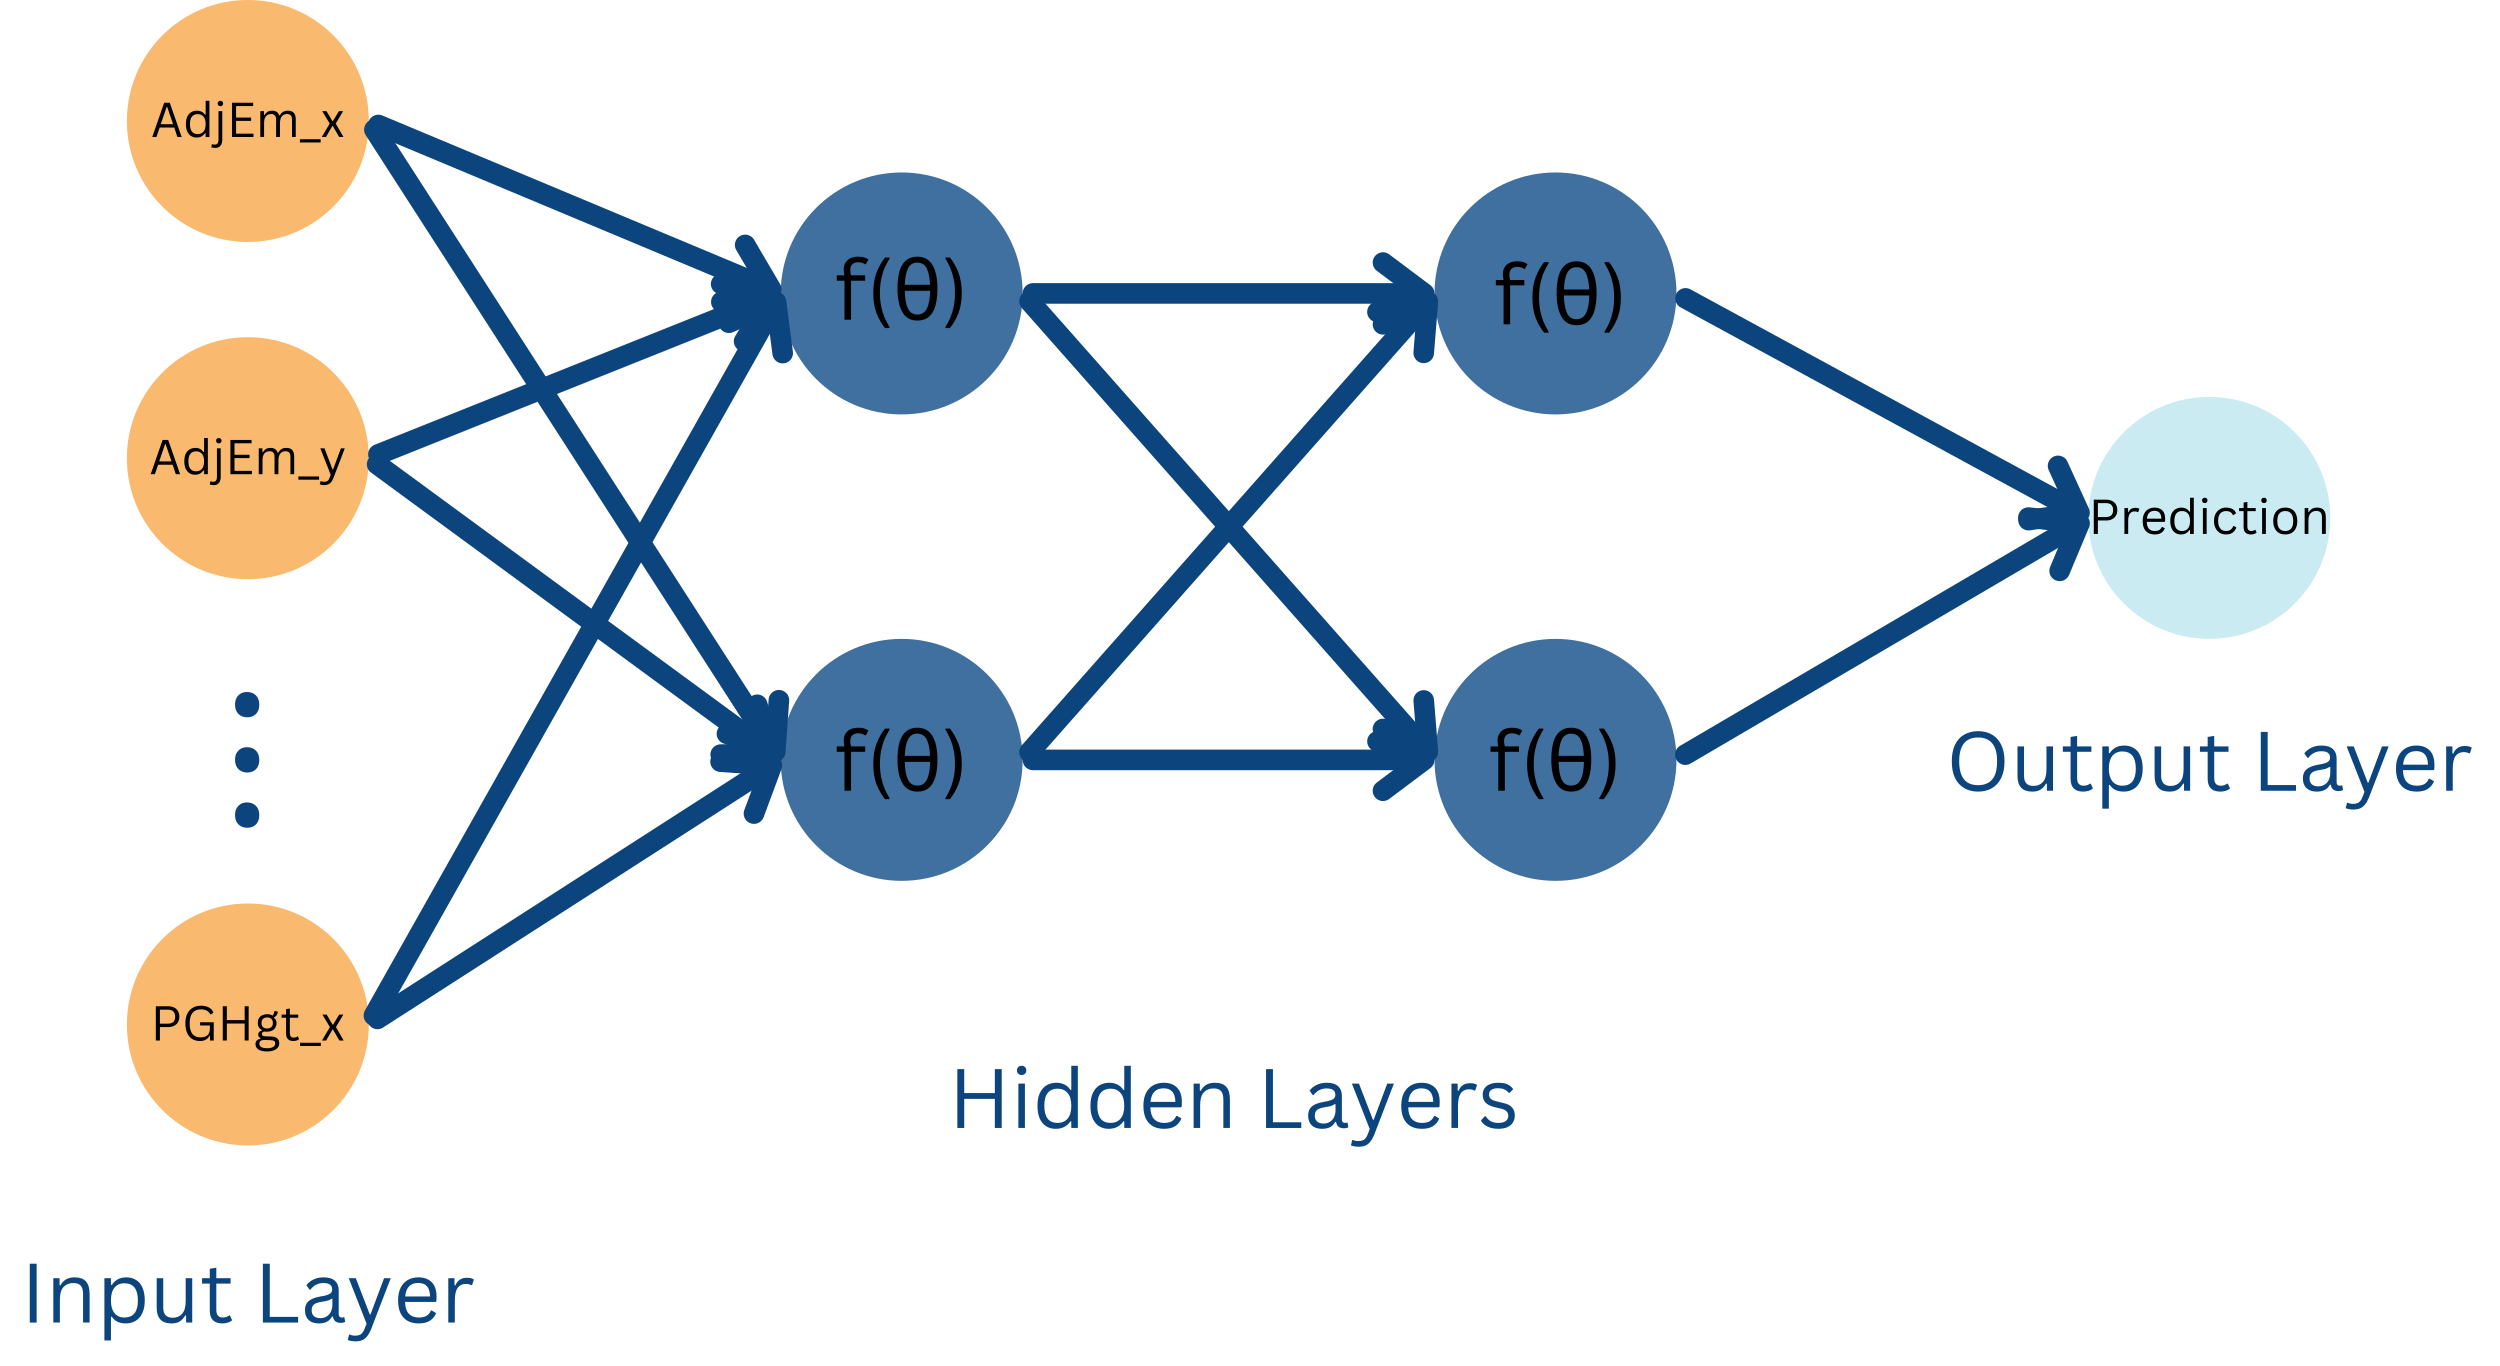<svg xmlns="http://www.w3.org/2000/svg" xmlns:xlink="http://www.w3.org/1999/xlink" width="485" zoomAndPan="magnify" viewBox="0 0 363.75 198.75" height="265" preserveAspectRatio="xMidYMid meet" version="1.0"><defs><g/><clipPath id="509af13a23"><path d="M 18.461 0 L 53.664 0 L 53.664 35.207 L 18.461 35.207 Z M 18.461 0 " clip-rule="nonzero"/></clipPath><clipPath id="39ad6a791e"><path d="M 36.062 0 C 26.34 0 18.461 7.883 18.461 17.602 C 18.461 27.324 26.34 35.207 36.062 35.207 C 45.785 35.207 53.664 27.324 53.664 17.602 C 53.664 7.883 45.785 0 36.062 0 Z M 36.062 0 " clip-rule="nonzero"/></clipPath><clipPath id="a340183123"><path d="M 18.461 131.461 L 53.664 131.461 L 53.664 166.664 L 18.461 166.664 Z M 18.461 131.461 " clip-rule="nonzero"/></clipPath><clipPath id="73a8d4dab8"><path d="M 36.062 131.461 C 26.34 131.461 18.461 139.34 18.461 149.062 C 18.461 158.785 26.34 166.664 36.062 166.664 C 45.785 166.664 53.664 158.785 53.664 149.062 C 53.664 139.34 45.785 131.461 36.062 131.461 Z M 36.062 131.461 " clip-rule="nonzero"/></clipPath><clipPath id="e86e51187c"><path d="M 18.461 49.062 L 53.664 49.062 L 53.664 84.27 L 18.461 84.27 Z M 18.461 49.062 " clip-rule="nonzero"/></clipPath><clipPath id="2511b0e17c"><path d="M 36.062 49.062 C 26.34 49.062 18.461 56.945 18.461 66.668 C 18.461 76.387 26.34 84.27 36.062 84.27 C 45.785 84.27 53.664 76.387 53.664 66.668 C 53.664 56.945 45.785 49.062 36.062 49.062 Z M 36.062 49.062 " clip-rule="nonzero"/></clipPath><clipPath id="c5a64915b1"><path d="M 113.59 92.957 L 148.797 92.957 L 148.797 128.164 L 113.59 128.164 Z M 113.59 92.957 " clip-rule="nonzero"/></clipPath><clipPath id="dc05baa21d"><path d="M 131.195 92.957 C 121.473 92.957 113.59 100.84 113.59 110.562 C 113.59 120.281 121.473 128.164 131.195 128.164 C 140.914 128.164 148.797 120.281 148.797 110.562 C 148.797 100.84 140.914 92.957 131.195 92.957 Z M 131.195 92.957 " clip-rule="nonzero"/></clipPath><clipPath id="d7e1d7367c"><path d="M 113.59 25.094 L 148.797 25.094 L 148.797 60.301 L 113.59 60.301 Z M 113.59 25.094 " clip-rule="nonzero"/></clipPath><clipPath id="c60ab6739a"><path d="M 131.195 25.094 C 121.473 25.094 113.59 32.973 113.59 42.695 C 113.59 52.418 121.473 60.301 131.195 60.301 C 140.914 60.301 148.797 52.418 148.797 42.695 C 148.797 32.973 140.914 25.094 131.195 25.094 Z M 131.195 25.094 " clip-rule="nonzero"/></clipPath><clipPath id="1bd70de342"><path d="M 208.723 92.957 L 243.926 92.957 L 243.926 128.164 L 208.723 128.164 Z M 208.723 92.957 " clip-rule="nonzero"/></clipPath><clipPath id="0ba1c69d17"><path d="M 226.324 92.957 C 216.602 92.957 208.723 100.84 208.723 110.562 C 208.723 120.281 216.602 128.164 226.324 128.164 C 236.047 128.164 243.926 120.281 243.926 110.562 C 243.926 100.84 236.047 92.957 226.324 92.957 Z M 226.324 92.957 " clip-rule="nonzero"/></clipPath><clipPath id="8107c796ec"><path d="M 208.723 25.094 L 243.926 25.094 L 243.926 60.301 L 208.723 60.301 Z M 208.723 25.094 " clip-rule="nonzero"/></clipPath><clipPath id="fdb74e5574"><path d="M 226.324 25.094 C 216.602 25.094 208.723 32.973 208.723 42.695 C 208.723 52.418 216.602 60.301 226.324 60.301 C 236.047 60.301 243.926 52.418 243.926 42.695 C 243.926 32.973 236.047 25.094 226.324 25.094 Z M 226.324 25.094 " clip-rule="nonzero"/></clipPath><clipPath id="46c462b15b"><path d="M 303.852 57.754 L 339.059 57.754 L 339.059 92.957 L 303.852 92.957 Z M 303.852 57.754 " clip-rule="nonzero"/></clipPath><clipPath id="9a4204af6b"><path d="M 321.453 57.754 C 311.73 57.754 303.852 65.633 303.852 75.355 C 303.852 85.078 311.73 92.957 321.453 92.957 C 331.176 92.957 339.059 85.078 339.059 75.355 C 339.059 65.633 331.176 57.754 321.453 57.754 Z M 321.453 57.754 " clip-rule="nonzero"/></clipPath></defs><g clip-path="url(#509af13a23)"><g clip-path="url(#39ad6a791e)"><path fill="#f9b96e" d="M 18.461 0 L 53.664 0 L 53.664 35.207 L 18.461 35.207 Z M 18.461 0 " fill-opacity="1" fill-rule="nonzero"/></g></g><g clip-path="url(#a340183123)"><g clip-path="url(#73a8d4dab8)"><path fill="#f9b96e" d="M 18.461 131.461 L 53.664 131.461 L 53.664 166.664 L 18.461 166.664 Z M 18.461 131.461 " fill-opacity="1" fill-rule="nonzero"/></g></g><g clip-path="url(#e86e51187c)"><g clip-path="url(#2511b0e17c)"><path fill="#f9b96e" d="M 18.461 49.062 L 53.664 49.062 L 53.664 84.27 L 18.461 84.27 Z M 18.461 49.062 " fill-opacity="1" fill-rule="nonzero"/></g></g><g fill="#0c457d" fill-opacity="1"><g transform="translate(37.571, 122.612)"><g><path d="M 0.156 -4.016 C 0.156 -3.441 -0.004 -2.988 -0.328 -2.656 C -0.648 -2.332 -1.07 -2.172 -1.594 -2.172 C -2.113 -2.172 -2.539 -2.332 -2.875 -2.656 C -3.207 -2.988 -3.375 -3.441 -3.375 -4.016 C -3.375 -4.586 -3.211 -5.035 -2.891 -5.359 C -2.578 -5.691 -2.156 -5.859 -1.625 -5.859 C -1.094 -5.859 -0.66 -5.691 -0.328 -5.359 C -0.004 -5.023 0.156 -4.578 0.156 -4.016 Z M 0.156 -4.016 "/></g></g></g><g fill="#0c457d" fill-opacity="1"><g transform="translate(37.571, 114.576)"><g><path d="M 0.156 -4.016 C 0.156 -3.441 -0.004 -2.988 -0.328 -2.656 C -0.648 -2.332 -1.07 -2.172 -1.594 -2.172 C -2.113 -2.172 -2.539 -2.332 -2.875 -2.656 C -3.207 -2.988 -3.375 -3.441 -3.375 -4.016 C -3.375 -4.586 -3.211 -5.035 -2.891 -5.359 C -2.578 -5.691 -2.156 -5.859 -1.625 -5.859 C -1.094 -5.859 -0.66 -5.691 -0.328 -5.359 C -0.004 -5.023 0.156 -4.578 0.156 -4.016 Z M 0.156 -4.016 "/></g></g></g><g fill="#0c457d" fill-opacity="1"><g transform="translate(37.571, 106.541)"><g><path d="M 0.156 -4.016 C 0.156 -3.441 -0.004 -2.988 -0.328 -2.656 C -0.648 -2.332 -1.07 -2.172 -1.594 -2.172 C -2.113 -2.172 -2.539 -2.332 -2.875 -2.656 C -3.207 -2.988 -3.375 -3.441 -3.375 -4.016 C -3.375 -4.586 -3.211 -5.035 -2.891 -5.359 C -2.578 -5.691 -2.156 -5.859 -1.625 -5.859 C -1.094 -5.859 -0.66 -5.691 -0.328 -5.359 C -0.004 -5.023 0.156 -4.578 0.156 -4.016 Z M 0.156 -4.016 "/></g></g></g><g clip-path="url(#c5a64915b1)"><g clip-path="url(#dc05baa21d)"><path fill="#4070a0" d="M 113.59 92.957 L 148.797 92.957 L 148.797 128.164 L 113.59 128.164 Z M 113.59 92.957 " fill-opacity="1" fill-rule="nonzero"/></g></g><g clip-path="url(#d7e1d7367c)"><g clip-path="url(#c60ab6739a)"><path fill="#4070a0" d="M 113.59 25.094 L 148.797 25.094 L 148.797 60.301 L 113.59 60.301 Z M 113.59 25.094 " fill-opacity="1" fill-rule="nonzero"/></g></g><g clip-path="url(#1bd70de342)"><g clip-path="url(#0ba1c69d17)"><path fill="#4070a0" d="M 208.723 92.957 L 243.926 92.957 L 243.926 128.164 L 208.723 128.164 Z M 208.723 92.957 " fill-opacity="1" fill-rule="nonzero"/></g></g><g clip-path="url(#8107c796ec)"><g clip-path="url(#fdb74e5574)"><path fill="#4070a0" d="M 208.723 25.094 L 243.926 25.094 L 243.926 60.301 L 208.723 60.301 Z M 208.723 25.094 " fill-opacity="1" fill-rule="nonzero"/></g></g><g clip-path="url(#46c462b15b)"><g clip-path="url(#9a4204af6b)"><path fill="#caebf2" d="M 303.852 57.754 L 339.059 57.754 L 339.059 92.957 L 303.852 92.957 Z M 303.852 57.754 " fill-opacity="1" fill-rule="nonzero"/></g></g><g fill="#0c457d" fill-opacity="1"><g transform="translate(283.126, 115.055)"><g><path d="M 4.688 0.125 C 3.945 0.125 3.285 -0.035 2.703 -0.359 C 2.129 -0.68 1.676 -1.172 1.344 -1.828 C 1.02 -2.484 0.859 -3.301 0.859 -4.281 C 0.859 -5.258 1.02 -6.078 1.344 -6.734 C 1.676 -7.391 2.129 -7.875 2.703 -8.188 C 3.285 -8.508 3.945 -8.672 4.688 -8.672 C 5.438 -8.672 6.098 -8.508 6.672 -8.188 C 7.242 -7.875 7.695 -7.391 8.031 -6.734 C 8.363 -6.078 8.531 -5.258 8.531 -4.281 C 8.531 -3.301 8.363 -2.484 8.031 -1.828 C 7.695 -1.172 7.242 -0.68 6.672 -0.359 C 6.098 -0.035 5.438 0.125 4.688 0.125 Z M 4.688 -0.812 C 5.582 -0.812 6.266 -1.086 6.734 -1.641 C 7.211 -2.191 7.453 -3.07 7.453 -4.281 C 7.453 -5.477 7.211 -6.352 6.734 -6.906 C 6.266 -7.469 5.582 -7.75 4.688 -7.75 C 2.852 -7.75 1.938 -6.594 1.938 -4.281 C 1.938 -1.969 2.852 -0.812 4.688 -0.812 Z M 4.688 -0.812 "/></g></g><g transform="translate(292.512, 115.055)"><g><path d="M 3.188 0.125 C 2.457 0.125 1.914 -0.066 1.562 -0.453 C 1.207 -0.836 1.031 -1.406 1.031 -2.156 L 1.031 -6.453 L 1.984 -6.453 L 1.984 -2.172 C 1.984 -1.191 2.441 -0.703 3.359 -0.703 C 3.941 -0.703 4.398 -0.895 4.734 -1.281 C 5.078 -1.664 5.25 -2.285 5.25 -3.141 L 5.25 -6.453 L 6.203 -6.453 L 6.203 0 L 5.312 0 L 5.312 -1.016 L 5.188 -1.047 C 4.957 -0.648 4.688 -0.352 4.375 -0.156 C 4.07 0.031 3.676 0.125 3.188 0.125 Z M 3.188 0.125 "/></g></g><g transform="translate(299.845, 115.055)"><g><path d="M 4.359 -1.031 L 4.672 -0.344 C 4.516 -0.188 4.312 -0.07 4.062 0 C 3.82 0.082 3.555 0.125 3.266 0.125 C 2.035 0.125 1.422 -0.5 1.422 -1.75 L 1.422 -5.672 L 0.297 -5.672 L 0.297 -6.453 L 1.422 -6.453 L 1.422 -7.828 L 2.375 -7.984 L 2.375 -6.453 L 4.453 -6.453 L 4.453 -5.672 L 2.375 -5.672 L 2.375 -1.844 C 2.375 -1.102 2.691 -0.734 3.328 -0.734 C 3.68 -0.734 3.988 -0.832 4.25 -1.031 Z M 4.359 -1.031 "/></g></g><g transform="translate(304.761, 115.055)"><g><path d="M 1.125 2.609 L 1.125 -6.453 L 2.078 -6.453 L 2.078 -5.484 L 2.203 -5.469 C 2.68 -6.207 3.383 -6.578 4.312 -6.578 C 4.852 -6.578 5.32 -6.453 5.719 -6.203 C 6.125 -5.961 6.438 -5.594 6.656 -5.094 C 6.883 -4.594 7 -3.969 7 -3.219 C 7 -2.488 6.879 -1.875 6.641 -1.375 C 6.41 -0.875 6.086 -0.5 5.672 -0.25 C 5.254 0 4.781 0.125 4.25 0.125 C 3.812 0.125 3.422 0.051 3.078 -0.094 C 2.734 -0.25 2.441 -0.504 2.203 -0.859 L 2.078 -0.828 L 2.078 2.609 Z M 4.031 -0.734 C 5.344 -0.734 6 -1.562 6 -3.219 C 6 -4.883 5.344 -5.719 4.031 -5.719 C 3.645 -5.719 3.305 -5.629 3.016 -5.453 C 2.723 -5.285 2.492 -5.016 2.328 -4.641 C 2.16 -4.266 2.078 -3.789 2.078 -3.219 C 2.078 -2.656 2.16 -2.188 2.328 -1.812 C 2.492 -1.445 2.723 -1.176 3.016 -1 C 3.305 -0.82 3.645 -0.734 4.031 -0.734 Z M 4.031 -0.734 "/></g></g><g transform="translate(312.462, 115.055)"><g><path d="M 3.188 0.125 C 2.457 0.125 1.914 -0.066 1.562 -0.453 C 1.207 -0.836 1.031 -1.406 1.031 -2.156 L 1.031 -6.453 L 1.984 -6.453 L 1.984 -2.172 C 1.984 -1.191 2.441 -0.703 3.359 -0.703 C 3.941 -0.703 4.398 -0.895 4.734 -1.281 C 5.078 -1.664 5.25 -2.285 5.25 -3.141 L 5.25 -6.453 L 6.203 -6.453 L 6.203 0 L 5.312 0 L 5.312 -1.016 L 5.188 -1.047 C 4.957 -0.648 4.688 -0.352 4.375 -0.156 C 4.07 0.031 3.676 0.125 3.188 0.125 Z M 3.188 0.125 "/></g></g><g transform="translate(319.794, 115.055)"><g><path d="M 4.359 -1.031 L 4.672 -0.344 C 4.516 -0.188 4.312 -0.07 4.062 0 C 3.82 0.082 3.555 0.125 3.266 0.125 C 2.035 0.125 1.422 -0.5 1.422 -1.75 L 1.422 -5.672 L 0.297 -5.672 L 0.297 -6.453 L 1.422 -6.453 L 1.422 -7.828 L 2.375 -7.984 L 2.375 -6.453 L 4.453 -6.453 L 4.453 -5.672 L 2.375 -5.672 L 2.375 -1.844 C 2.375 -1.102 2.691 -0.734 3.328 -0.734 C 3.68 -0.734 3.988 -0.832 4.25 -1.031 Z M 4.359 -1.031 "/></g></g><g transform="translate(324.71, 115.055)"><g/></g><g transform="translate(327.648, 115.055)"><g><path d="M 2.297 -8.562 L 2.297 -0.828 L 6.422 -0.828 L 6.422 0 L 1.297 0 L 1.297 -8.562 Z M 2.297 -8.562 "/></g></g><g transform="translate(334.43, 115.055)"><g><path d="M 2.656 0.125 C 2.02 0.125 1.523 -0.039 1.172 -0.375 C 0.816 -0.707 0.641 -1.18 0.641 -1.797 C 0.641 -2.18 0.719 -2.504 0.875 -2.766 C 1.031 -3.023 1.273 -3.238 1.609 -3.406 C 1.941 -3.57 2.375 -3.703 2.906 -3.797 C 3.375 -3.867 3.727 -3.953 3.969 -4.047 C 4.219 -4.148 4.383 -4.258 4.469 -4.375 C 4.551 -4.5 4.594 -4.656 4.594 -4.844 C 4.594 -5.133 4.488 -5.359 4.281 -5.516 C 4.082 -5.672 3.766 -5.75 3.328 -5.75 C 2.91 -5.75 2.551 -5.664 2.25 -5.5 C 1.945 -5.344 1.672 -5.102 1.422 -4.781 L 1.312 -4.781 L 0.844 -5.438 C 1.113 -5.789 1.457 -6.066 1.875 -6.266 C 2.301 -6.473 2.785 -6.578 3.328 -6.578 C 4.086 -6.578 4.645 -6.41 5 -6.078 C 5.363 -5.742 5.547 -5.281 5.547 -4.688 L 5.547 -1.266 C 5.547 -0.91 5.695 -0.734 6 -0.734 C 6.102 -0.734 6.203 -0.75 6.297 -0.781 L 6.375 -0.766 L 6.484 -0.094 C 6.422 -0.051 6.328 -0.02 6.203 0 C 6.086 0.031 5.973 0.047 5.859 0.047 C 5.504 0.047 5.234 -0.031 5.047 -0.188 C 4.867 -0.344 4.754 -0.57 4.703 -0.875 L 4.578 -0.891 C 4.398 -0.547 4.156 -0.289 3.844 -0.125 C 3.531 0.039 3.133 0.125 2.656 0.125 Z M 2.875 -0.641 C 3.227 -0.641 3.535 -0.723 3.797 -0.891 C 4.066 -1.055 4.27 -1.285 4.406 -1.578 C 4.551 -1.879 4.625 -2.227 4.625 -2.625 L 4.625 -3.453 L 4.516 -3.469 C 4.367 -3.363 4.191 -3.273 3.984 -3.203 C 3.773 -3.141 3.488 -3.082 3.125 -3.031 C 2.75 -2.977 2.445 -2.898 2.219 -2.797 C 2 -2.691 1.844 -2.555 1.75 -2.391 C 1.656 -2.234 1.609 -2.035 1.609 -1.797 C 1.609 -1.422 1.719 -1.133 1.938 -0.938 C 2.164 -0.738 2.477 -0.641 2.875 -0.641 Z M 2.875 -0.641 "/></g></g><g transform="translate(341.108, 115.055)"><g><path d="M 1.297 2.734 C 1.078 2.734 0.867 2.711 0.672 2.672 C 0.484 2.641 0.32 2.594 0.188 2.531 L 0.375 1.766 L 0.469 1.734 C 0.562 1.785 0.676 1.828 0.812 1.859 C 0.957 1.891 1.109 1.906 1.266 1.906 C 1.523 1.906 1.738 1.867 1.906 1.797 C 2.082 1.734 2.227 1.617 2.344 1.453 C 2.469 1.297 2.582 1.07 2.688 0.781 L 2.922 0.156 L 0.328 -6.453 L 1.359 -6.453 L 3.391 -1.188 L 3.5 -1.188 L 5.469 -6.453 L 6.438 -6.453 L 3.562 1.016 C 3.395 1.422 3.207 1.75 3 2 C 2.801 2.258 2.562 2.445 2.281 2.562 C 2.008 2.676 1.68 2.734 1.297 2.734 Z M 1.297 2.734 "/></g></g><g transform="translate(347.913, 115.055)"><g><path d="M 6.156 -3 L 1.719 -3 C 1.738 -2.219 1.922 -1.645 2.266 -1.281 C 2.617 -0.914 3.102 -0.734 3.719 -0.734 C 4.176 -0.734 4.547 -0.812 4.828 -0.969 C 5.109 -1.133 5.328 -1.395 5.484 -1.75 L 5.609 -1.75 L 6.234 -1.375 C 6.047 -0.906 5.742 -0.535 5.328 -0.266 C 4.922 -0.004 4.383 0.125 3.719 0.125 C 3.094 0.125 2.555 0.004 2.109 -0.234 C 1.66 -0.484 1.312 -0.859 1.062 -1.359 C 0.82 -1.859 0.703 -2.477 0.703 -3.219 C 0.703 -3.957 0.828 -4.578 1.078 -5.078 C 1.336 -5.578 1.688 -5.953 2.125 -6.203 C 2.57 -6.453 3.082 -6.578 3.656 -6.578 C 4.477 -6.578 5.125 -6.344 5.594 -5.875 C 6.062 -5.406 6.297 -4.711 6.297 -3.797 C 6.297 -3.441 6.285 -3.203 6.266 -3.078 Z M 5.359 -3.797 C 5.336 -4.484 5.18 -4.984 4.891 -5.297 C 4.609 -5.609 4.195 -5.766 3.656 -5.766 C 3.094 -5.766 2.648 -5.609 2.328 -5.297 C 2.004 -4.984 1.805 -4.484 1.734 -3.797 Z M 5.359 -3.797 "/></g></g><g transform="translate(354.795, 115.055)"><g><path d="M 1.125 0 L 1.125 -6.453 L 2.031 -6.453 L 2.031 -5.438 L 2.156 -5.406 C 2.457 -6.145 3.02 -6.516 3.844 -6.516 C 4.289 -6.516 4.625 -6.43 4.844 -6.266 L 4.594 -5.469 L 4.484 -5.438 C 4.234 -5.562 3.969 -5.625 3.688 -5.625 C 3.164 -5.625 2.766 -5.43 2.484 -5.047 C 2.211 -4.66 2.078 -4.035 2.078 -3.172 L 2.078 0 Z M 1.125 0 "/></g></g></g><g fill="#0c457d" fill-opacity="1"><g transform="translate(137.999, 164.119)"><g><path d="M 6.75 -5.078 L 6.75 -8.562 L 7.75 -8.562 L 7.75 0 L 6.75 0 L 6.75 -4.234 L 2.297 -4.234 L 2.297 0 L 1.297 0 L 1.297 -8.562 L 2.297 -8.562 L 2.297 -5.078 Z M 6.75 -5.078 "/></g></g><g transform="translate(147.047, 164.119)"><g><path d="M 1.609 -7.703 C 1.398 -7.703 1.234 -7.766 1.109 -7.891 C 0.984 -8.016 0.922 -8.176 0.922 -8.375 C 0.922 -8.57 0.984 -8.734 1.109 -8.859 C 1.234 -8.984 1.398 -9.047 1.609 -9.047 C 1.805 -9.047 1.969 -8.984 2.094 -8.859 C 2.219 -8.734 2.281 -8.57 2.281 -8.375 C 2.281 -8.176 2.219 -8.016 2.094 -7.891 C 1.969 -7.766 1.805 -7.703 1.609 -7.703 Z M 1.125 0 L 1.125 -6.453 L 2.078 -6.453 L 2.078 0 Z M 1.125 0 "/></g></g><g transform="translate(150.248, 164.119)"><g><path d="M 3.344 0.125 C 2.82 0.125 2.363 0 1.969 -0.25 C 1.57 -0.5 1.258 -0.875 1.031 -1.375 C 0.812 -1.875 0.703 -2.488 0.703 -3.219 C 0.703 -3.957 0.816 -4.578 1.047 -5.078 C 1.285 -5.578 1.609 -5.953 2.016 -6.203 C 2.43 -6.453 2.91 -6.578 3.453 -6.578 C 3.891 -6.578 4.273 -6.492 4.609 -6.328 C 4.953 -6.172 5.25 -5.906 5.5 -5.531 L 5.625 -5.562 L 5.625 -9.047 L 6.578 -9.047 L 6.578 0 L 5.625 0 L 5.625 -0.938 L 5.5 -0.969 C 5.289 -0.645 5.004 -0.379 4.641 -0.172 C 4.285 0.023 3.852 0.125 3.344 0.125 Z M 3.641 -0.734 C 4.242 -0.734 4.723 -0.938 5.078 -1.344 C 5.441 -1.758 5.625 -2.383 5.625 -3.219 C 5.625 -4.062 5.441 -4.688 5.078 -5.094 C 4.723 -5.508 4.242 -5.719 3.641 -5.719 C 3.023 -5.719 2.547 -5.516 2.203 -5.109 C 1.867 -4.711 1.703 -4.082 1.703 -3.219 C 1.703 -1.562 2.348 -0.734 3.641 -0.734 Z M 3.641 -0.734 "/></g></g><g transform="translate(157.955, 164.119)"><g><path d="M 3.344 0.125 C 2.82 0.125 2.363 0 1.969 -0.25 C 1.57 -0.5 1.258 -0.875 1.031 -1.375 C 0.812 -1.875 0.703 -2.488 0.703 -3.219 C 0.703 -3.957 0.816 -4.578 1.047 -5.078 C 1.285 -5.578 1.609 -5.953 2.016 -6.203 C 2.43 -6.453 2.91 -6.578 3.453 -6.578 C 3.891 -6.578 4.273 -6.492 4.609 -6.328 C 4.953 -6.172 5.25 -5.906 5.5 -5.531 L 5.625 -5.562 L 5.625 -9.047 L 6.578 -9.047 L 6.578 0 L 5.625 0 L 5.625 -0.938 L 5.5 -0.969 C 5.289 -0.645 5.004 -0.379 4.641 -0.172 C 4.285 0.023 3.852 0.125 3.344 0.125 Z M 3.641 -0.734 C 4.242 -0.734 4.723 -0.938 5.078 -1.344 C 5.441 -1.758 5.625 -2.383 5.625 -3.219 C 5.625 -4.062 5.441 -4.688 5.078 -5.094 C 4.723 -5.508 4.242 -5.719 3.641 -5.719 C 3.023 -5.719 2.547 -5.516 2.203 -5.109 C 1.867 -4.711 1.703 -4.082 1.703 -3.219 C 1.703 -1.562 2.348 -0.734 3.641 -0.734 Z M 3.641 -0.734 "/></g></g><g transform="translate(165.662, 164.119)"><g><path d="M 6.156 -3 L 1.719 -3 C 1.738 -2.219 1.922 -1.645 2.266 -1.281 C 2.617 -0.914 3.102 -0.734 3.719 -0.734 C 4.176 -0.734 4.547 -0.812 4.828 -0.969 C 5.109 -1.133 5.328 -1.395 5.484 -1.75 L 5.609 -1.75 L 6.234 -1.375 C 6.047 -0.906 5.742 -0.535 5.328 -0.266 C 4.922 -0.004 4.383 0.125 3.719 0.125 C 3.094 0.125 2.555 0.004 2.109 -0.234 C 1.66 -0.484 1.312 -0.859 1.062 -1.359 C 0.82 -1.859 0.703 -2.477 0.703 -3.219 C 0.703 -3.957 0.828 -4.578 1.078 -5.078 C 1.336 -5.578 1.688 -5.953 2.125 -6.203 C 2.57 -6.453 3.082 -6.578 3.656 -6.578 C 4.477 -6.578 5.125 -6.344 5.594 -5.875 C 6.062 -5.406 6.297 -4.711 6.297 -3.797 C 6.297 -3.441 6.285 -3.203 6.266 -3.078 Z M 5.359 -3.797 C 5.336 -4.484 5.18 -4.984 4.891 -5.297 C 4.609 -5.609 4.195 -5.766 3.656 -5.766 C 3.094 -5.766 2.648 -5.609 2.328 -5.297 C 2.004 -4.984 1.805 -4.484 1.734 -3.797 Z M 5.359 -3.797 "/></g></g><g transform="translate(172.544, 164.119)"><g><path d="M 1.125 0 L 1.125 -6.453 L 2.031 -6.453 L 2.031 -5.438 L 2.156 -5.406 C 2.363 -5.789 2.633 -6.082 2.969 -6.281 C 3.301 -6.477 3.711 -6.578 4.203 -6.578 C 4.973 -6.578 5.531 -6.379 5.875 -5.984 C 6.227 -5.586 6.406 -4.977 6.406 -4.156 L 6.406 0 L 5.453 0 L 5.453 -4.125 C 5.453 -4.52 5.398 -4.832 5.297 -5.062 C 5.203 -5.301 5.051 -5.473 4.844 -5.578 C 4.633 -5.691 4.359 -5.75 4.016 -5.75 C 3.43 -5.75 2.961 -5.555 2.609 -5.172 C 2.254 -4.785 2.078 -4.164 2.078 -3.312 L 2.078 0 Z M 1.125 0 "/></g></g><g transform="translate(179.976, 164.119)"><g/></g><g transform="translate(182.914, 164.119)"><g><path d="M 2.297 -8.562 L 2.297 -0.828 L 6.422 -0.828 L 6.422 0 L 1.297 0 L 1.297 -8.562 Z M 2.297 -8.562 "/></g></g><g transform="translate(189.696, 164.119)"><g><path d="M 2.656 0.125 C 2.02 0.125 1.523 -0.039 1.172 -0.375 C 0.816 -0.707 0.641 -1.18 0.641 -1.797 C 0.641 -2.18 0.719 -2.504 0.875 -2.766 C 1.031 -3.023 1.273 -3.238 1.609 -3.406 C 1.941 -3.57 2.375 -3.703 2.906 -3.797 C 3.375 -3.867 3.727 -3.953 3.969 -4.047 C 4.219 -4.148 4.383 -4.258 4.469 -4.375 C 4.551 -4.5 4.594 -4.656 4.594 -4.844 C 4.594 -5.133 4.488 -5.359 4.281 -5.516 C 4.082 -5.672 3.766 -5.75 3.328 -5.75 C 2.91 -5.75 2.551 -5.664 2.25 -5.5 C 1.945 -5.344 1.672 -5.102 1.422 -4.781 L 1.312 -4.781 L 0.844 -5.438 C 1.113 -5.789 1.457 -6.066 1.875 -6.266 C 2.301 -6.473 2.785 -6.578 3.328 -6.578 C 4.086 -6.578 4.645 -6.41 5 -6.078 C 5.363 -5.742 5.547 -5.281 5.547 -4.688 L 5.547 -1.266 C 5.547 -0.91 5.695 -0.734 6 -0.734 C 6.102 -0.734 6.203 -0.75 6.297 -0.781 L 6.375 -0.766 L 6.484 -0.094 C 6.422 -0.051 6.328 -0.02 6.203 0 C 6.086 0.031 5.973 0.047 5.859 0.047 C 5.504 0.047 5.234 -0.031 5.047 -0.188 C 4.867 -0.344 4.754 -0.57 4.703 -0.875 L 4.578 -0.891 C 4.398 -0.547 4.156 -0.289 3.844 -0.125 C 3.531 0.039 3.133 0.125 2.656 0.125 Z M 2.875 -0.641 C 3.227 -0.641 3.535 -0.723 3.797 -0.891 C 4.066 -1.055 4.27 -1.285 4.406 -1.578 C 4.551 -1.879 4.625 -2.227 4.625 -2.625 L 4.625 -3.453 L 4.516 -3.469 C 4.367 -3.363 4.191 -3.273 3.984 -3.203 C 3.773 -3.141 3.488 -3.082 3.125 -3.031 C 2.75 -2.977 2.445 -2.898 2.219 -2.797 C 2 -2.691 1.844 -2.555 1.75 -2.391 C 1.656 -2.234 1.609 -2.035 1.609 -1.797 C 1.609 -1.422 1.719 -1.133 1.938 -0.938 C 2.164 -0.738 2.477 -0.641 2.875 -0.641 Z M 2.875 -0.641 "/></g></g><g transform="translate(196.373, 164.119)"><g><path d="M 1.297 2.734 C 1.078 2.734 0.867 2.711 0.672 2.672 C 0.484 2.641 0.32 2.594 0.188 2.531 L 0.375 1.766 L 0.469 1.734 C 0.562 1.785 0.676 1.828 0.812 1.859 C 0.957 1.891 1.109 1.906 1.266 1.906 C 1.523 1.906 1.738 1.867 1.906 1.797 C 2.082 1.734 2.227 1.617 2.344 1.453 C 2.469 1.297 2.582 1.07 2.688 0.781 L 2.922 0.156 L 0.328 -6.453 L 1.359 -6.453 L 3.391 -1.188 L 3.5 -1.188 L 5.469 -6.453 L 6.438 -6.453 L 3.562 1.016 C 3.395 1.422 3.207 1.75 3 2 C 2.801 2.258 2.562 2.445 2.281 2.562 C 2.008 2.676 1.68 2.734 1.297 2.734 Z M 1.297 2.734 "/></g></g><g transform="translate(203.179, 164.119)"><g><path d="M 6.156 -3 L 1.719 -3 C 1.738 -2.219 1.922 -1.645 2.266 -1.281 C 2.617 -0.914 3.102 -0.734 3.719 -0.734 C 4.176 -0.734 4.547 -0.812 4.828 -0.969 C 5.109 -1.133 5.328 -1.395 5.484 -1.75 L 5.609 -1.75 L 6.234 -1.375 C 6.047 -0.906 5.742 -0.535 5.328 -0.266 C 4.922 -0.004 4.383 0.125 3.719 0.125 C 3.094 0.125 2.555 0.004 2.109 -0.234 C 1.66 -0.484 1.312 -0.859 1.062 -1.359 C 0.82 -1.859 0.703 -2.477 0.703 -3.219 C 0.703 -3.957 0.828 -4.578 1.078 -5.078 C 1.336 -5.578 1.688 -5.953 2.125 -6.203 C 2.57 -6.453 3.082 -6.578 3.656 -6.578 C 4.477 -6.578 5.125 -6.344 5.594 -5.875 C 6.062 -5.406 6.297 -4.711 6.297 -3.797 C 6.297 -3.441 6.285 -3.203 6.266 -3.078 Z M 5.359 -3.797 C 5.336 -4.484 5.18 -4.984 4.891 -5.297 C 4.609 -5.609 4.195 -5.766 3.656 -5.766 C 3.094 -5.766 2.648 -5.609 2.328 -5.297 C 2.004 -4.984 1.805 -4.484 1.734 -3.797 Z M 5.359 -3.797 "/></g></g><g transform="translate(210.061, 164.119)"><g><path d="M 1.125 0 L 1.125 -6.453 L 2.031 -6.453 L 2.031 -5.438 L 2.156 -5.406 C 2.457 -6.145 3.02 -6.516 3.844 -6.516 C 4.289 -6.516 4.625 -6.43 4.844 -6.266 L 4.594 -5.469 L 4.484 -5.438 C 4.234 -5.562 3.969 -5.625 3.688 -5.625 C 3.164 -5.625 2.766 -5.43 2.484 -5.047 C 2.211 -4.66 2.078 -4.035 2.078 -3.172 L 2.078 0 Z M 1.125 0 "/></g></g><g transform="translate(215.047, 164.119)"><g><path d="M 2.938 0.125 C 2.531 0.125 2.156 0.07 1.812 -0.031 C 1.469 -0.145 1.176 -0.297 0.938 -0.484 C 0.695 -0.672 0.531 -0.879 0.438 -1.109 L 1 -1.703 L 1.125 -1.703 C 1.332 -1.379 1.582 -1.133 1.875 -0.969 C 2.176 -0.812 2.531 -0.734 2.938 -0.734 C 3.414 -0.734 3.781 -0.82 4.031 -1 C 4.281 -1.188 4.406 -1.445 4.406 -1.781 C 4.406 -2.039 4.328 -2.25 4.172 -2.406 C 4.023 -2.57 3.785 -2.695 3.453 -2.781 L 2.359 -3.047 C 1.773 -3.191 1.348 -3.414 1.078 -3.719 C 0.816 -4.02 0.688 -4.395 0.688 -4.844 C 0.688 -5.195 0.773 -5.504 0.953 -5.766 C 1.129 -6.023 1.383 -6.223 1.719 -6.359 C 2.062 -6.504 2.469 -6.578 2.938 -6.578 C 3.531 -6.578 3.992 -6.492 4.328 -6.328 C 4.672 -6.16 4.938 -5.93 5.125 -5.641 L 4.594 -5.109 L 4.484 -5.109 C 4.273 -5.348 4.047 -5.52 3.797 -5.625 C 3.555 -5.727 3.27 -5.781 2.938 -5.781 C 2.508 -5.781 2.18 -5.703 1.953 -5.547 C 1.723 -5.398 1.609 -5.18 1.609 -4.891 C 1.609 -4.629 1.688 -4.414 1.844 -4.25 C 2.008 -4.094 2.289 -3.969 2.688 -3.875 L 3.766 -3.609 C 4.328 -3.484 4.734 -3.266 4.984 -2.953 C 5.234 -2.648 5.359 -2.266 5.359 -1.797 C 5.359 -1.422 5.266 -1.086 5.078 -0.797 C 4.898 -0.504 4.629 -0.273 4.266 -0.109 C 3.91 0.047 3.469 0.125 2.938 0.125 Z M 2.938 0.125 "/></g></g></g><g fill="#0c457d" fill-opacity="1"><g transform="translate(3.034, 192.433)"><g><path d="M 2.297 0 L 1.297 0 L 1.297 -8.562 L 2.297 -8.562 Z M 2.297 0 "/></g></g><g transform="translate(6.633, 192.433)"><g><path d="M 1.125 0 L 1.125 -6.453 L 2.031 -6.453 L 2.031 -5.438 L 2.156 -5.406 C 2.363 -5.789 2.633 -6.082 2.969 -6.281 C 3.301 -6.477 3.711 -6.578 4.203 -6.578 C 4.973 -6.578 5.531 -6.379 5.875 -5.984 C 6.227 -5.586 6.406 -4.977 6.406 -4.156 L 6.406 0 L 5.453 0 L 5.453 -4.125 C 5.453 -4.52 5.398 -4.832 5.297 -5.062 C 5.203 -5.301 5.051 -5.473 4.844 -5.578 C 4.633 -5.691 4.359 -5.75 4.016 -5.75 C 3.43 -5.75 2.961 -5.555 2.609 -5.172 C 2.254 -4.785 2.078 -4.164 2.078 -3.312 L 2.078 0 Z M 1.125 0 "/></g></g><g transform="translate(14.065, 192.433)"><g><path d="M 1.125 2.609 L 1.125 -6.453 L 2.078 -6.453 L 2.078 -5.484 L 2.203 -5.469 C 2.68 -6.207 3.383 -6.578 4.312 -6.578 C 4.852 -6.578 5.32 -6.453 5.719 -6.203 C 6.125 -5.961 6.438 -5.594 6.656 -5.094 C 6.883 -4.594 7 -3.969 7 -3.219 C 7 -2.488 6.879 -1.875 6.641 -1.375 C 6.41 -0.875 6.086 -0.5 5.672 -0.25 C 5.254 0 4.781 0.125 4.25 0.125 C 3.812 0.125 3.422 0.051 3.078 -0.094 C 2.734 -0.25 2.441 -0.504 2.203 -0.859 L 2.078 -0.828 L 2.078 2.609 Z M 4.031 -0.734 C 5.344 -0.734 6 -1.562 6 -3.219 C 6 -4.883 5.344 -5.719 4.031 -5.719 C 3.645 -5.719 3.305 -5.629 3.016 -5.453 C 2.723 -5.285 2.492 -5.016 2.328 -4.641 C 2.16 -4.266 2.078 -3.789 2.078 -3.219 C 2.078 -2.656 2.16 -2.188 2.328 -1.812 C 2.492 -1.445 2.723 -1.176 3.016 -1 C 3.305 -0.82 3.645 -0.734 4.031 -0.734 Z M 4.031 -0.734 "/></g></g><g transform="translate(21.767, 192.433)"><g><path d="M 3.188 0.125 C 2.457 0.125 1.914 -0.066 1.562 -0.453 C 1.207 -0.836 1.031 -1.406 1.031 -2.156 L 1.031 -6.453 L 1.984 -6.453 L 1.984 -2.172 C 1.984 -1.191 2.441 -0.703 3.359 -0.703 C 3.941 -0.703 4.398 -0.895 4.734 -1.281 C 5.078 -1.664 5.25 -2.285 5.25 -3.141 L 5.25 -6.453 L 6.203 -6.453 L 6.203 0 L 5.312 0 L 5.312 -1.016 L 5.188 -1.047 C 4.957 -0.648 4.688 -0.352 4.375 -0.156 C 4.07 0.031 3.676 0.125 3.188 0.125 Z M 3.188 0.125 "/></g></g><g transform="translate(29.099, 192.433)"><g><path d="M 4.359 -1.031 L 4.672 -0.344 C 4.516 -0.188 4.312 -0.07 4.062 0 C 3.82 0.082 3.555 0.125 3.266 0.125 C 2.035 0.125 1.422 -0.5 1.422 -1.75 L 1.422 -5.672 L 0.297 -5.672 L 0.297 -6.453 L 1.422 -6.453 L 1.422 -7.828 L 2.375 -7.984 L 2.375 -6.453 L 4.453 -6.453 L 4.453 -5.672 L 2.375 -5.672 L 2.375 -1.844 C 2.375 -1.102 2.691 -0.734 3.328 -0.734 C 3.68 -0.734 3.988 -0.832 4.25 -1.031 Z M 4.359 -1.031 "/></g></g><g transform="translate(34.015, 192.433)"><g/></g><g transform="translate(36.953, 192.433)"><g><path d="M 2.297 -8.562 L 2.297 -0.828 L 6.422 -0.828 L 6.422 0 L 1.297 0 L 1.297 -8.562 Z M 2.297 -8.562 "/></g></g><g transform="translate(43.735, 192.433)"><g><path d="M 2.656 0.125 C 2.02 0.125 1.523 -0.039 1.172 -0.375 C 0.816 -0.707 0.641 -1.18 0.641 -1.797 C 0.641 -2.18 0.719 -2.504 0.875 -2.766 C 1.031 -3.023 1.273 -3.238 1.609 -3.406 C 1.941 -3.57 2.375 -3.703 2.906 -3.797 C 3.375 -3.867 3.727 -3.953 3.969 -4.047 C 4.219 -4.148 4.383 -4.258 4.469 -4.375 C 4.551 -4.5 4.594 -4.656 4.594 -4.844 C 4.594 -5.133 4.488 -5.359 4.281 -5.516 C 4.082 -5.672 3.766 -5.75 3.328 -5.75 C 2.91 -5.75 2.551 -5.664 2.25 -5.5 C 1.945 -5.344 1.672 -5.102 1.422 -4.781 L 1.312 -4.781 L 0.844 -5.438 C 1.113 -5.789 1.457 -6.066 1.875 -6.266 C 2.301 -6.473 2.785 -6.578 3.328 -6.578 C 4.086 -6.578 4.645 -6.41 5 -6.078 C 5.363 -5.742 5.547 -5.281 5.547 -4.688 L 5.547 -1.266 C 5.547 -0.91 5.695 -0.734 6 -0.734 C 6.102 -0.734 6.203 -0.75 6.297 -0.781 L 6.375 -0.766 L 6.484 -0.094 C 6.422 -0.051 6.328 -0.02 6.203 0 C 6.086 0.031 5.973 0.047 5.859 0.047 C 5.504 0.047 5.234 -0.031 5.047 -0.188 C 4.867 -0.344 4.754 -0.57 4.703 -0.875 L 4.578 -0.891 C 4.398 -0.547 4.156 -0.289 3.844 -0.125 C 3.531 0.039 3.133 0.125 2.656 0.125 Z M 2.875 -0.641 C 3.227 -0.641 3.535 -0.723 3.797 -0.891 C 4.066 -1.055 4.27 -1.285 4.406 -1.578 C 4.551 -1.879 4.625 -2.227 4.625 -2.625 L 4.625 -3.453 L 4.516 -3.469 C 4.367 -3.363 4.191 -3.273 3.984 -3.203 C 3.773 -3.141 3.488 -3.082 3.125 -3.031 C 2.75 -2.977 2.445 -2.898 2.219 -2.797 C 2 -2.691 1.844 -2.555 1.75 -2.391 C 1.656 -2.234 1.609 -2.035 1.609 -1.797 C 1.609 -1.422 1.719 -1.133 1.938 -0.938 C 2.164 -0.738 2.477 -0.641 2.875 -0.641 Z M 2.875 -0.641 "/></g></g><g transform="translate(50.412, 192.433)"><g><path d="M 1.297 2.734 C 1.078 2.734 0.867 2.711 0.672 2.672 C 0.484 2.641 0.32 2.594 0.188 2.531 L 0.375 1.766 L 0.469 1.734 C 0.562 1.785 0.676 1.828 0.812 1.859 C 0.957 1.891 1.109 1.906 1.266 1.906 C 1.523 1.906 1.738 1.867 1.906 1.797 C 2.082 1.734 2.227 1.617 2.344 1.453 C 2.469 1.297 2.582 1.07 2.688 0.781 L 2.922 0.156 L 0.328 -6.453 L 1.359 -6.453 L 3.391 -1.188 L 3.5 -1.188 L 5.469 -6.453 L 6.438 -6.453 L 3.562 1.016 C 3.395 1.422 3.207 1.75 3 2 C 2.801 2.258 2.562 2.445 2.281 2.562 C 2.008 2.676 1.68 2.734 1.297 2.734 Z M 1.297 2.734 "/></g></g><g transform="translate(57.218, 192.433)"><g><path d="M 6.156 -3 L 1.719 -3 C 1.738 -2.219 1.922 -1.645 2.266 -1.281 C 2.617 -0.914 3.102 -0.734 3.719 -0.734 C 4.176 -0.734 4.547 -0.812 4.828 -0.969 C 5.109 -1.133 5.328 -1.395 5.484 -1.75 L 5.609 -1.75 L 6.234 -1.375 C 6.047 -0.906 5.742 -0.535 5.328 -0.266 C 4.922 -0.004 4.383 0.125 3.719 0.125 C 3.094 0.125 2.555 0.004 2.109 -0.234 C 1.66 -0.484 1.312 -0.859 1.062 -1.359 C 0.82 -1.859 0.703 -2.477 0.703 -3.219 C 0.703 -3.957 0.828 -4.578 1.078 -5.078 C 1.336 -5.578 1.688 -5.953 2.125 -6.203 C 2.57 -6.453 3.082 -6.578 3.656 -6.578 C 4.477 -6.578 5.125 -6.344 5.594 -5.875 C 6.062 -5.406 6.297 -4.711 6.297 -3.797 C 6.297 -3.441 6.285 -3.203 6.266 -3.078 Z M 5.359 -3.797 C 5.336 -4.484 5.18 -4.984 4.891 -5.297 C 4.609 -5.609 4.195 -5.766 3.656 -5.766 C 3.094 -5.766 2.648 -5.609 2.328 -5.297 C 2.004 -4.984 1.805 -4.484 1.734 -3.797 Z M 5.359 -3.797 "/></g></g><g transform="translate(64.1, 192.433)"><g><path d="M 1.125 0 L 1.125 -6.453 L 2.031 -6.453 L 2.031 -5.438 L 2.156 -5.406 C 2.457 -6.145 3.02 -6.516 3.844 -6.516 C 4.289 -6.516 4.625 -6.43 4.844 -6.266 L 4.594 -5.469 L 4.484 -5.438 C 4.234 -5.562 3.969 -5.625 3.688 -5.625 C 3.164 -5.625 2.766 -5.43 2.484 -5.047 C 2.211 -4.66 2.078 -4.035 2.078 -3.172 L 2.078 0 Z M 1.125 0 "/></g></g></g><g fill="#000000" fill-opacity="1"><g transform="translate(21.95, 19.933)"><g><path d="M 4.484 0 L 3.859 0 L 3.406 -1.375 L 1.281 -1.375 L 0.812 0 L 0.203 0 L 1.938 -4.984 L 2.75 -4.984 Z M 2.297 -4.375 L 1.438 -1.859 L 3.234 -1.859 L 2.375 -4.375 Z M 2.297 -4.375 "/></g></g><g transform="translate(26.641, 19.933)"><g><path d="M 1.953 0.078 C 1.648 0.078 1.383 0.004 1.156 -0.141 C 0.926 -0.285 0.742 -0.504 0.609 -0.797 C 0.473 -1.086 0.406 -1.445 0.406 -1.875 C 0.406 -2.312 0.473 -2.676 0.609 -2.969 C 0.754 -3.258 0.945 -3.473 1.188 -3.609 C 1.426 -3.754 1.703 -3.828 2.016 -3.828 C 2.266 -3.828 2.488 -3.781 2.688 -3.688 C 2.883 -3.594 3.055 -3.438 3.203 -3.219 L 3.281 -3.234 L 3.281 -5.266 L 3.828 -5.266 L 3.828 0 L 3.281 0 L 3.281 -0.547 L 3.203 -0.562 C 3.078 -0.375 2.91 -0.219 2.703 -0.094 C 2.492 0.02 2.242 0.078 1.953 0.078 Z M 2.125 -0.422 C 2.477 -0.422 2.758 -0.539 2.969 -0.781 C 3.176 -1.02 3.281 -1.383 3.281 -1.875 C 3.281 -2.363 3.176 -2.727 2.969 -2.969 C 2.758 -3.207 2.477 -3.328 2.125 -3.328 C 1.758 -3.328 1.477 -3.207 1.281 -2.969 C 1.094 -2.738 1 -2.375 1 -1.875 C 1 -0.906 1.375 -0.422 2.125 -0.422 Z M 2.125 -0.422 "/></g></g><g transform="translate(31.136, 19.933)"><g><path d="M 0.938 -4.484 C 0.812 -4.484 0.711 -4.52 0.641 -4.594 C 0.566 -4.664 0.531 -4.758 0.531 -4.875 C 0.531 -4.988 0.566 -5.082 0.641 -5.156 C 0.711 -5.227 0.812 -5.266 0.938 -5.266 C 1.051 -5.266 1.145 -5.227 1.219 -5.156 C 1.289 -5.082 1.328 -4.988 1.328 -4.875 C 1.328 -4.758 1.289 -4.664 1.219 -4.594 C 1.145 -4.52 1.051 -4.484 0.938 -4.484 Z M 0.188 1.594 C 0.062 1.594 -0.039 1.582 -0.125 1.562 C -0.219 1.551 -0.305 1.531 -0.391 1.5 L -0.312 1.062 L -0.234 1.047 C -0.129 1.086 -0.016 1.109 0.109 1.109 C 0.285 1.109 0.422 1.051 0.516 0.938 C 0.609 0.82 0.656 0.656 0.656 0.438 L 0.656 -3.766 L 1.203 -3.766 L 1.203 0.406 C 1.203 0.789 1.113 1.082 0.938 1.281 C 0.758 1.488 0.508 1.594 0.188 1.594 Z M 0.188 1.594 "/></g></g><g transform="translate(33.004, 19.933)"><g><path d="M 1.344 -2.344 L 1.344 -0.484 L 3.875 -0.484 L 3.875 0 L 0.75 0 L 0.75 -4.984 L 3.828 -4.984 L 3.828 -4.5 L 1.344 -4.5 L 1.344 -2.828 L 3.531 -2.828 L 3.531 -2.344 Z M 1.344 -2.344 "/></g></g><g transform="translate(37.22, 19.933)"><g><path d="M 0.656 0 L 0.656 -3.766 L 1.188 -3.766 L 1.188 -3.203 L 1.25 -3.188 C 1.383 -3.406 1.539 -3.566 1.719 -3.672 C 1.895 -3.773 2.109 -3.828 2.359 -3.828 C 2.648 -3.828 2.875 -3.77 3.031 -3.656 C 3.195 -3.551 3.32 -3.379 3.406 -3.141 L 3.484 -3.141 C 3.617 -3.367 3.781 -3.539 3.969 -3.656 C 4.156 -3.77 4.391 -3.828 4.672 -3.828 C 5.055 -3.828 5.344 -3.723 5.531 -3.516 C 5.719 -3.305 5.812 -2.988 5.812 -2.562 L 5.812 0 L 5.266 0 L 5.266 -2.547 C 5.266 -2.816 5.207 -3.016 5.094 -3.141 C 4.977 -3.273 4.789 -3.344 4.531 -3.344 C 4.227 -3.344 3.984 -3.234 3.797 -3.016 C 3.609 -2.797 3.516 -2.438 3.516 -1.938 L 3.516 0 L 2.953 0 L 2.953 -2.547 C 2.953 -2.816 2.895 -3.016 2.781 -3.141 C 2.664 -3.273 2.484 -3.344 2.234 -3.344 C 1.93 -3.344 1.68 -3.238 1.484 -3.031 C 1.297 -2.82 1.203 -2.477 1.203 -2 L 1.203 0 Z M 0.656 0 "/></g></g><g transform="translate(43.637, 19.933)"><g><path d="M 3.016 0.797 L 0 0.797 L 0 0.328 L 3.016 0.328 Z M 3.016 0.797 "/></g></g><g transform="translate(46.645, 19.933)"><g><path d="M 0.781 0 L 0.172 0 L 1.328 -1.953 L 0.234 -3.766 L 0.859 -3.766 L 1.719 -2.312 L 1.797 -2.312 L 2.672 -3.766 L 3.281 -3.766 L 2.203 -1.953 L 3.328 0 L 2.703 0 L 1.781 -1.594 L 1.703 -1.594 Z M 0.781 0 "/></g></g></g><g fill="#000000" fill-opacity="1"><g transform="translate(21.722, 68.997)"><g><path d="M 4.484 0 L 3.859 0 L 3.406 -1.375 L 1.281 -1.375 L 0.812 0 L 0.203 0 L 1.938 -4.984 L 2.75 -4.984 Z M 2.297 -4.375 L 1.438 -1.859 L 3.234 -1.859 L 2.375 -4.375 Z M 2.297 -4.375 "/></g></g><g transform="translate(26.413, 68.997)"><g><path d="M 1.953 0.078 C 1.648 0.078 1.383 0.004 1.156 -0.141 C 0.926 -0.285 0.742 -0.504 0.609 -0.797 C 0.473 -1.086 0.406 -1.445 0.406 -1.875 C 0.406 -2.312 0.473 -2.676 0.609 -2.969 C 0.754 -3.258 0.945 -3.473 1.188 -3.609 C 1.426 -3.754 1.703 -3.828 2.016 -3.828 C 2.266 -3.828 2.488 -3.781 2.688 -3.688 C 2.883 -3.594 3.055 -3.438 3.203 -3.219 L 3.281 -3.234 L 3.281 -5.266 L 3.828 -5.266 L 3.828 0 L 3.281 0 L 3.281 -0.547 L 3.203 -0.562 C 3.078 -0.375 2.91 -0.219 2.703 -0.094 C 2.492 0.02 2.242 0.078 1.953 0.078 Z M 2.125 -0.422 C 2.477 -0.422 2.758 -0.539 2.969 -0.781 C 3.176 -1.02 3.281 -1.383 3.281 -1.875 C 3.281 -2.363 3.176 -2.727 2.969 -2.969 C 2.758 -3.207 2.477 -3.328 2.125 -3.328 C 1.758 -3.328 1.477 -3.207 1.281 -2.969 C 1.094 -2.738 1 -2.375 1 -1.875 C 1 -0.906 1.375 -0.422 2.125 -0.422 Z M 2.125 -0.422 "/></g></g><g transform="translate(30.909, 68.997)"><g><path d="M 0.938 -4.484 C 0.812 -4.484 0.711 -4.52 0.641 -4.594 C 0.566 -4.664 0.531 -4.758 0.531 -4.875 C 0.531 -4.988 0.566 -5.082 0.641 -5.156 C 0.711 -5.227 0.812 -5.266 0.938 -5.266 C 1.051 -5.266 1.145 -5.227 1.219 -5.156 C 1.289 -5.082 1.328 -4.988 1.328 -4.875 C 1.328 -4.758 1.289 -4.664 1.219 -4.594 C 1.145 -4.52 1.051 -4.484 0.938 -4.484 Z M 0.188 1.594 C 0.062 1.594 -0.039 1.582 -0.125 1.562 C -0.219 1.551 -0.305 1.531 -0.391 1.5 L -0.312 1.062 L -0.234 1.047 C -0.129 1.086 -0.016 1.109 0.109 1.109 C 0.285 1.109 0.422 1.051 0.516 0.938 C 0.609 0.82 0.656 0.656 0.656 0.438 L 0.656 -3.766 L 1.203 -3.766 L 1.203 0.406 C 1.203 0.789 1.113 1.082 0.938 1.281 C 0.758 1.488 0.508 1.594 0.188 1.594 Z M 0.188 1.594 "/></g></g><g transform="translate(32.776, 68.997)"><g><path d="M 1.344 -2.344 L 1.344 -0.484 L 3.875 -0.484 L 3.875 0 L 0.75 0 L 0.75 -4.984 L 3.828 -4.984 L 3.828 -4.5 L 1.344 -4.5 L 1.344 -2.828 L 3.531 -2.828 L 3.531 -2.344 Z M 1.344 -2.344 "/></g></g><g transform="translate(36.992, 68.997)"><g><path d="M 0.656 0 L 0.656 -3.766 L 1.188 -3.766 L 1.188 -3.203 L 1.25 -3.188 C 1.383 -3.406 1.539 -3.566 1.719 -3.672 C 1.895 -3.773 2.109 -3.828 2.359 -3.828 C 2.648 -3.828 2.875 -3.77 3.031 -3.656 C 3.195 -3.551 3.32 -3.379 3.406 -3.141 L 3.484 -3.141 C 3.617 -3.367 3.781 -3.539 3.969 -3.656 C 4.156 -3.77 4.391 -3.828 4.672 -3.828 C 5.055 -3.828 5.344 -3.723 5.531 -3.516 C 5.719 -3.305 5.812 -2.988 5.812 -2.562 L 5.812 0 L 5.266 0 L 5.266 -2.547 C 5.266 -2.816 5.207 -3.016 5.094 -3.141 C 4.977 -3.273 4.789 -3.344 4.531 -3.344 C 4.227 -3.344 3.984 -3.234 3.797 -3.016 C 3.609 -2.797 3.516 -2.438 3.516 -1.938 L 3.516 0 L 2.953 0 L 2.953 -2.547 C 2.953 -2.816 2.895 -3.016 2.781 -3.141 C 2.664 -3.273 2.484 -3.344 2.234 -3.344 C 1.93 -3.344 1.68 -3.238 1.484 -3.031 C 1.297 -2.82 1.203 -2.477 1.203 -2 L 1.203 0 Z M 0.656 0 "/></g></g><g transform="translate(43.41, 68.997)"><g><path d="M 3.016 0.797 L 0 0.797 L 0 0.328 L 3.016 0.328 Z M 3.016 0.797 "/></g></g><g transform="translate(46.417, 68.997)"><g><path d="M 0.75 1.594 C 0.625 1.594 0.504 1.582 0.391 1.562 C 0.285 1.539 0.191 1.508 0.109 1.469 L 0.219 1.031 L 0.281 1.016 C 0.332 1.035 0.398 1.055 0.484 1.078 C 0.566 1.098 0.648 1.109 0.734 1.109 C 0.891 1.109 1.016 1.086 1.109 1.047 C 1.211 1.004 1.301 0.938 1.375 0.844 C 1.445 0.75 1.508 0.617 1.562 0.453 L 1.703 0.094 L 0.188 -3.766 L 0.797 -3.766 L 1.969 -0.688 L 2.047 -0.688 L 3.188 -3.766 L 3.75 -3.766 L 2.078 0.594 C 1.984 0.832 1.875 1.023 1.75 1.172 C 1.633 1.316 1.492 1.422 1.328 1.484 C 1.172 1.555 0.977 1.594 0.75 1.594 Z M 0.75 1.594 "/></g></g></g><g fill="#000000" fill-opacity="1"><g transform="translate(21.923, 151.393)"><g><path d="M 2.531 -4.984 C 2.875 -4.984 3.164 -4.922 3.406 -4.797 C 3.656 -4.68 3.844 -4.508 3.969 -4.281 C 4.102 -4.051 4.172 -3.781 4.172 -3.469 C 4.172 -3.156 4.102 -2.883 3.969 -2.656 C 3.844 -2.438 3.656 -2.266 3.406 -2.141 C 3.164 -2.016 2.875 -1.953 2.531 -1.953 L 1.344 -1.953 L 1.344 0 L 0.75 0 L 0.75 -4.984 Z M 2.516 -2.453 C 3.211 -2.453 3.562 -2.789 3.562 -3.469 C 3.562 -4.145 3.211 -4.484 2.516 -4.484 L 1.344 -4.484 L 1.344 -2.453 Z M 2.516 -2.453 "/></g></g><g transform="translate(26.473, 151.393)"><g><path d="M 2.625 0.078 C 2.207 0.078 1.836 -0.016 1.516 -0.203 C 1.191 -0.398 0.941 -0.691 0.766 -1.078 C 0.586 -1.461 0.5 -1.938 0.5 -2.5 C 0.5 -3.051 0.594 -3.52 0.781 -3.906 C 0.977 -4.289 1.242 -4.578 1.578 -4.766 C 1.922 -4.961 2.316 -5.062 2.766 -5.062 C 3.242 -5.062 3.633 -4.973 3.938 -4.797 C 4.25 -4.629 4.469 -4.375 4.594 -4.031 L 4.219 -3.812 L 4.125 -3.812 C 4 -4.062 3.82 -4.242 3.594 -4.359 C 3.375 -4.473 3.098 -4.531 2.766 -4.531 C 1.672 -4.531 1.125 -3.852 1.125 -2.5 C 1.125 -1.789 1.258 -1.27 1.531 -0.938 C 1.812 -0.613 2.195 -0.453 2.688 -0.453 C 3.145 -0.453 3.488 -0.555 3.719 -0.766 C 3.945 -0.973 4.062 -1.301 4.062 -1.75 L 4.062 -2.188 L 2.641 -2.188 L 2.641 -2.656 L 4.625 -2.656 L 4.625 0 L 4.078 0 L 4.078 -0.672 L 4.016 -0.688 C 3.879 -0.426 3.691 -0.234 3.453 -0.109 C 3.223 0.016 2.945 0.078 2.625 0.078 Z M 2.625 0.078 "/></g></g><g transform="translate(31.662, 151.393)"><g><path d="M 3.938 -2.969 L 3.938 -4.984 L 4.516 -4.984 L 4.516 0 L 3.938 0 L 3.938 -2.469 L 1.344 -2.469 L 1.344 0 L 0.75 0 L 0.75 -4.984 L 1.344 -4.984 L 1.344 -2.969 Z M 3.938 -2.969 "/></g></g><g transform="translate(36.94, 151.393)"><g><path d="M 1.938 1.594 C 1.344 1.594 0.91 1.492 0.641 1.297 C 0.367 1.098 0.234 0.836 0.234 0.516 C 0.234 0.297 0.297 0.125 0.422 0 C 0.547 -0.125 0.727 -0.211 0.969 -0.266 L 0.969 -0.328 C 0.852 -0.398 0.766 -0.477 0.703 -0.562 C 0.648 -0.656 0.625 -0.766 0.625 -0.891 C 0.625 -1.023 0.672 -1.141 0.766 -1.234 C 0.859 -1.328 0.992 -1.398 1.172 -1.453 L 1.172 -1.516 C 0.766 -1.734 0.562 -2.086 0.562 -2.578 C 0.562 -2.816 0.613 -3.031 0.719 -3.219 C 0.832 -3.414 0.992 -3.566 1.203 -3.672 C 1.41 -3.773 1.656 -3.828 1.938 -3.828 C 2.25 -3.828 2.508 -3.758 2.719 -3.625 C 2.801 -3.719 2.859 -3.812 2.891 -3.906 C 2.93 -4.008 2.961 -4.125 2.984 -4.25 L 3.047 -4.297 L 3.5 -4.188 C 3.477 -4 3.422 -3.836 3.328 -3.703 C 3.242 -3.566 3.113 -3.457 2.938 -3.375 L 2.938 -3.297 C 3.062 -3.203 3.148 -3.094 3.203 -2.969 C 3.266 -2.844 3.297 -2.691 3.297 -2.516 C 3.297 -2.285 3.238 -2.07 3.125 -1.875 C 3.008 -1.688 2.848 -1.539 2.641 -1.438 C 2.441 -1.332 2.207 -1.281 1.938 -1.281 C 1.895 -1.281 1.836 -1.281 1.766 -1.281 C 1.672 -1.289 1.602 -1.297 1.562 -1.297 C 1.438 -1.297 1.336 -1.266 1.266 -1.203 C 1.203 -1.141 1.172 -1.062 1.172 -0.969 C 1.172 -0.844 1.207 -0.754 1.281 -0.703 C 1.352 -0.648 1.477 -0.617 1.656 -0.609 L 2.547 -0.578 C 2.93 -0.566 3.219 -0.477 3.406 -0.312 C 3.594 -0.145 3.688 0.086 3.688 0.391 C 3.688 0.617 3.625 0.82 3.5 1 C 3.383 1.176 3.191 1.316 2.922 1.422 C 2.66 1.535 2.332 1.594 1.938 1.594 Z M 1.938 -1.75 C 2.195 -1.75 2.398 -1.816 2.547 -1.953 C 2.691 -2.098 2.766 -2.297 2.766 -2.547 C 2.766 -2.805 2.691 -3.004 2.547 -3.141 C 2.398 -3.285 2.195 -3.359 1.938 -3.359 C 1.664 -3.359 1.457 -3.285 1.312 -3.141 C 1.176 -3.004 1.109 -2.805 1.109 -2.547 C 1.109 -2.297 1.176 -2.098 1.312 -1.953 C 1.457 -1.816 1.664 -1.75 1.938 -1.75 Z M 1.938 1.125 C 2.219 1.125 2.441 1.094 2.609 1.031 C 2.785 0.969 2.91 0.883 2.984 0.781 C 3.066 0.676 3.109 0.562 3.109 0.438 C 3.109 0.332 3.086 0.242 3.047 0.172 C 3.004 0.109 2.938 0.055 2.844 0.016 C 2.75 -0.016 2.625 -0.035 2.469 -0.047 L 1.625 -0.078 L 1.5 -0.078 C 1.031 -0.078 0.797 0.102 0.797 0.469 C 0.797 0.906 1.176 1.125 1.938 1.125 Z M 1.938 1.125 "/></g></g><g transform="translate(40.797, 151.393)"><g><path d="M 2.547 -0.594 L 2.719 -0.203 C 2.633 -0.109 2.52 -0.039 2.375 0 C 2.227 0.051 2.07 0.078 1.906 0.078 C 1.188 0.078 0.828 -0.285 0.828 -1.016 L 0.828 -3.312 L 0.172 -3.312 L 0.172 -3.766 L 0.828 -3.766 L 0.828 -4.562 L 1.375 -4.656 L 1.375 -3.766 L 2.594 -3.766 L 2.594 -3.312 L 1.375 -3.312 L 1.375 -1.078 C 1.375 -0.641 1.562 -0.422 1.938 -0.422 C 2.145 -0.422 2.32 -0.477 2.469 -0.594 Z M 2.547 -0.594 "/></g></g><g transform="translate(43.665, 151.393)"><g><path d="M 3.016 0.797 L 0 0.797 L 0 0.328 L 3.016 0.328 Z M 3.016 0.797 "/></g></g><g transform="translate(46.672, 151.393)"><g><path d="M 0.781 0 L 0.172 0 L 1.328 -1.953 L 0.234 -3.766 L 0.859 -3.766 L 1.719 -2.312 L 1.797 -2.312 L 2.672 -3.766 L 3.281 -3.766 L 2.203 -1.953 L 3.328 0 L 2.703 0 L 1.781 -1.594 L 1.703 -1.594 Z M 0.781 0 "/></g></g></g><path stroke-linecap="round" transform="matrix(0.368, -0.653, 0.653, 0.368, 52.361, 148.327)" fill="none" stroke-linejoin="miter" d="M 2 2.002 L 159.987 2 " stroke="#0c457d" stroke-width="4" stroke-opacity="1" stroke-miterlimit="4"/><path stroke-linecap="round" transform="matrix(0.368, -0.653, 0.653, 0.368, 52.361, 148.327)" fill="none" stroke-linejoin="round" d="M 152.987 -3.998 L 160.987 1.999 L 152.982 7.999 " stroke="#0c457d" stroke-width="4" stroke-opacity="1" stroke-miterlimit="4"/><path stroke-linecap="round" transform="matrix(0.695, -0.278, 0.278, 0.695, 53.109, 65.274)" fill="none" stroke-linejoin="miter" d="M 2.002 2.002 L 83.162 2.002 " stroke="#0c457d" stroke-width="4" stroke-opacity="1" stroke-miterlimit="4"/><path stroke-linecap="round" transform="matrix(0.695, -0.278, 0.278, 0.695, 53.109, 65.274)" fill="none" stroke-linejoin="round" d="M 76.161 -4 L 84.163 1.998 L 76.163 7.998 " stroke="#0c457d" stroke-width="4" stroke-opacity="1" stroke-miterlimit="4"/><path stroke-linecap="round" transform="matrix(0.691, 0.289, -0.289, 0.691, 54.244, 16.223)" fill="none" stroke-linejoin="miter" d="M 1.999 2.001 L 83.728 1.999 " stroke="#0c457d" stroke-width="4" stroke-opacity="1" stroke-miterlimit="4"/><path stroke-linecap="round" transform="matrix(0.691, 0.289, -0.289, 0.691, 54.244, 16.223)" fill="none" stroke-linejoin="round" d="M 76.733 -3.999 L 84.73 2.003 L 76.731 7.998 " stroke="#0c457d" stroke-width="4" stroke-opacity="1" stroke-miterlimit="4"/><path stroke-linecap="round" transform="matrix(0.749, 0, 0, 0.749, 148.796, 109.063)" fill="none" stroke-linejoin="miter" d="M 1.998 2.002 L 76.999 2.002 " stroke="#0c457d" stroke-width="4" stroke-opacity="1" stroke-miterlimit="4"/><path stroke-linecap="round" transform="matrix(0.749, 0, 0, 0.749, 148.796, 109.063)" fill="none" stroke-linejoin="round" d="M 70 -4 L 78 2.002 L 70 7.999 " stroke="#0c457d" stroke-width="4" stroke-opacity="1" stroke-miterlimit="4"/><path stroke-linecap="round" transform="matrix(0.496, -0.561, 0.561, 0.496, 147.673, 109.568)" fill="none" stroke-linejoin="miter" d="M 2 2.003 L 117.867 2.001 " stroke="#0c457d" stroke-width="4" stroke-opacity="1" stroke-miterlimit="4"/><path stroke-linecap="round" transform="matrix(0.496, -0.561, 0.561, 0.496, 147.673, 109.568)" fill="none" stroke-linejoin="round" d="M 110.865 -3.998 L 118.868 2.001 L 110.866 8.002 " stroke="#0c457d" stroke-width="4" stroke-opacity="1" stroke-miterlimit="4"/><path stroke-linecap="round" transform="matrix(0.749, 0, 0, 0.749, 148.796, 41.198)" fill="none" stroke-linejoin="miter" d="M 1.998 1.999 L 76.999 1.999 " stroke="#0c457d" stroke-width="4" stroke-opacity="1" stroke-miterlimit="4"/><path stroke-linecap="round" transform="matrix(0.749, 0, 0, 0.749, 148.796, 41.198)" fill="none" stroke-linejoin="round" d="M 70 -3.998 L 78 1.999 L 70 8.001 " stroke="#0c457d" stroke-width="4" stroke-opacity="1" stroke-miterlimit="4"/><path stroke-linecap="round" transform="matrix(0.63, -0.405, 0.405, 0.63, 52.855, 147.8)" fill="none" stroke-linejoin="miter" d="M 2 2 L 92.089 2 " stroke="#0c457d" stroke-width="4" stroke-opacity="1" stroke-miterlimit="4"/><path stroke-linecap="round" transform="matrix(0.63, -0.405, 0.405, 0.63, 52.855, 147.8)" fill="none" stroke-linejoin="round" d="M 85.089 -3.997 L 93.089 1.998 L 85.092 7.999 " stroke="#0c457d" stroke-width="4" stroke-opacity="1" stroke-miterlimit="4"/><path stroke-linecap="round" transform="matrix(0.604, 0.443, -0.443, 0.604, 54.551, 65.46)" fill="none" stroke-linejoin="miter" d="M 2.002 2 L 96.166 1.999 " stroke="#0c457d" stroke-width="4" stroke-opacity="1" stroke-miterlimit="4"/><path stroke-linecap="round" transform="matrix(0.604, 0.443, -0.443, 0.604, 54.551, 65.46)" fill="none" stroke-linejoin="round" d="M 89.167 -3.999 L 97.166 1.997 L 89.165 8 " stroke="#0c457d" stroke-width="4" stroke-opacity="1" stroke-miterlimit="4"/><path stroke-linecap="round" transform="matrix(0.496, 0.561, -0.561, 0.496, 149.919, 41.706)" fill="none" stroke-linejoin="miter" d="M 2.001 1.998 L 117.867 1.999 " stroke="#0c457d" stroke-width="4" stroke-opacity="1" stroke-miterlimit="4"/><path stroke-linecap="round" transform="matrix(0.496, 0.561, -0.561, 0.496, 149.919, 41.706)" fill="none" stroke-linejoin="round" d="M 110.866 -4.002 L 118.865 1.997 L 110.866 7.999 " stroke="#0c457d" stroke-width="4" stroke-opacity="1" stroke-miterlimit="4"/><path stroke-linecap="round" transform="matrix(0.646, -0.379, 0.379, 0.646, 243.168, 109.268)" fill="none" stroke-linejoin="miter" d="M 2.001 2 L 89.786 2 " stroke="#0c457d" stroke-width="4" stroke-opacity="1" stroke-miterlimit="4"/><path stroke-linecap="round" transform="matrix(0.646, -0.379, 0.379, 0.646, 243.168, 109.268)" fill="none" stroke-linejoin="round" d="M 82.786 -3.999 L 90.784 2 L 82.783 7.999 " stroke="#0c457d" stroke-width="4" stroke-opacity="1" stroke-miterlimit="4"/><path stroke-linecap="round" transform="matrix(0.658, 0.358, -0.358, 0.658, 244.644, 41.381)" fill="none" stroke-linejoin="miter" d="M 2.001 2.001 L 88.111 2.001 " stroke="#0c457d" stroke-width="4" stroke-opacity="1" stroke-miterlimit="4"/><path stroke-linecap="round" transform="matrix(0.658, 0.358, -0.358, 0.658, 244.644, 41.381)" fill="none" stroke-linejoin="round" d="M 81.111 -4.001 L 89.108 1.999 L 81.11 7.997 " stroke="#0c457d" stroke-width="4" stroke-opacity="1" stroke-miterlimit="4"/><path stroke-linecap="round" transform="matrix(0.406, 0.63, -0.63, 0.406, 54.923, 16.794)" fill="none" stroke-linejoin="miter" d="M 1.998 1.998 L 144.651 2.001 " stroke="#0c457d" stroke-width="4" stroke-opacity="1" stroke-miterlimit="4"/><path stroke-linecap="round" transform="matrix(0.406, 0.63, -0.63, 0.406, 54.923, 16.794)" fill="none" stroke-linejoin="round" d="M 137.65 -4.002 L 145.651 2 L 137.651 7.999 " stroke="#0c457d" stroke-width="4" stroke-opacity="1" stroke-miterlimit="4"/><g fill="#000000" fill-opacity="1"><g transform="translate(303.897, 77.685)"><g><path d="M 2.531 -4.984 C 2.875 -4.984 3.164 -4.922 3.406 -4.797 C 3.656 -4.68 3.844 -4.508 3.969 -4.281 C 4.102 -4.051 4.172 -3.781 4.172 -3.469 C 4.172 -3.156 4.102 -2.883 3.969 -2.656 C 3.844 -2.438 3.656 -2.266 3.406 -2.141 C 3.164 -2.016 2.875 -1.953 2.531 -1.953 L 1.344 -1.953 L 1.344 0 L 0.75 0 L 0.75 -4.984 Z M 2.516 -2.453 C 3.211 -2.453 3.562 -2.789 3.562 -3.469 C 3.562 -4.145 3.211 -4.484 2.516 -4.484 L 1.344 -4.484 L 1.344 -2.453 Z M 2.516 -2.453 "/></g></g><g transform="translate(308.447, 77.685)"><g><path d="M 0.656 0 L 0.656 -3.766 L 1.188 -3.766 L 1.188 -3.172 L 1.25 -3.156 C 1.426 -3.582 1.758 -3.797 2.25 -3.797 C 2.5 -3.797 2.691 -3.75 2.828 -3.656 L 2.672 -3.188 L 2.609 -3.172 C 2.461 -3.242 2.305 -3.281 2.141 -3.281 C 1.836 -3.281 1.602 -3.164 1.438 -2.938 C 1.281 -2.719 1.203 -2.352 1.203 -1.844 L 1.203 0 Z M 0.656 0 "/></g></g><g transform="translate(311.356, 77.685)"><g><path d="M 3.578 -1.75 L 1 -1.75 C 1.008 -1.289 1.117 -0.953 1.328 -0.734 C 1.535 -0.523 1.816 -0.422 2.172 -0.422 C 2.43 -0.422 2.645 -0.469 2.812 -0.562 C 2.977 -0.664 3.109 -0.816 3.203 -1.016 L 3.266 -1.016 L 3.625 -0.812 C 3.52 -0.531 3.348 -0.312 3.109 -0.156 C 2.867 0 2.555 0.078 2.172 0.078 C 1.805 0.078 1.488 0.004 1.219 -0.141 C 0.957 -0.285 0.754 -0.504 0.609 -0.797 C 0.473 -1.086 0.406 -1.445 0.406 -1.875 C 0.406 -2.301 0.477 -2.66 0.625 -2.953 C 0.781 -3.254 0.988 -3.473 1.25 -3.609 C 1.508 -3.754 1.801 -3.828 2.125 -3.828 C 2.613 -3.828 2.992 -3.691 3.266 -3.422 C 3.535 -3.148 3.672 -2.75 3.672 -2.219 C 3.672 -2.008 3.664 -1.867 3.656 -1.797 Z M 3.125 -2.219 C 3.113 -2.613 3.023 -2.898 2.859 -3.078 C 2.691 -3.266 2.445 -3.359 2.125 -3.359 C 1.801 -3.359 1.547 -3.266 1.359 -3.078 C 1.172 -2.898 1.055 -2.613 1.016 -2.219 Z M 3.125 -2.219 "/></g></g><g transform="translate(315.37, 77.685)"><g><path d="M 1.953 0.078 C 1.648 0.078 1.383 0.004 1.156 -0.141 C 0.926 -0.285 0.742 -0.504 0.609 -0.797 C 0.473 -1.086 0.406 -1.445 0.406 -1.875 C 0.406 -2.312 0.473 -2.676 0.609 -2.969 C 0.754 -3.258 0.945 -3.473 1.188 -3.609 C 1.426 -3.754 1.703 -3.828 2.016 -3.828 C 2.266 -3.828 2.488 -3.781 2.688 -3.688 C 2.883 -3.594 3.055 -3.438 3.203 -3.219 L 3.281 -3.234 L 3.281 -5.266 L 3.828 -5.266 L 3.828 0 L 3.281 0 L 3.281 -0.547 L 3.203 -0.562 C 3.078 -0.375 2.91 -0.219 2.703 -0.094 C 2.492 0.02 2.242 0.078 1.953 0.078 Z M 2.125 -0.422 C 2.477 -0.422 2.758 -0.539 2.969 -0.781 C 3.176 -1.02 3.281 -1.383 3.281 -1.875 C 3.281 -2.363 3.176 -2.727 2.969 -2.969 C 2.758 -3.207 2.477 -3.328 2.125 -3.328 C 1.758 -3.328 1.477 -3.207 1.281 -2.969 C 1.094 -2.738 1 -2.375 1 -1.875 C 1 -0.906 1.375 -0.422 2.125 -0.422 Z M 2.125 -0.422 "/></g></g><g transform="translate(319.866, 77.685)"><g><path d="M 0.938 -4.484 C 0.812 -4.484 0.711 -4.52 0.641 -4.594 C 0.566 -4.664 0.531 -4.758 0.531 -4.875 C 0.531 -4.988 0.566 -5.082 0.641 -5.156 C 0.711 -5.227 0.812 -5.266 0.938 -5.266 C 1.051 -5.266 1.145 -5.227 1.219 -5.156 C 1.289 -5.082 1.328 -4.988 1.328 -4.875 C 1.328 -4.758 1.289 -4.664 1.219 -4.594 C 1.145 -4.52 1.051 -4.484 0.938 -4.484 Z M 0.656 0 L 0.656 -3.766 L 1.203 -3.766 L 1.203 0 Z M 0.656 0 "/></g></g><g transform="translate(321.733, 77.685)"><g><path d="M 2.156 0.078 C 1.82 0.078 1.523 0.004 1.266 -0.141 C 1.004 -0.297 0.797 -0.52 0.641 -0.812 C 0.484 -1.113 0.406 -1.469 0.406 -1.875 C 0.406 -2.289 0.484 -2.645 0.641 -2.938 C 0.797 -3.227 1.004 -3.445 1.266 -3.594 C 1.523 -3.75 1.82 -3.828 2.156 -3.828 C 2.551 -3.828 2.867 -3.754 3.109 -3.609 C 3.348 -3.461 3.52 -3.266 3.625 -3.016 L 3.234 -2.734 L 3.172 -2.734 C 3.066 -2.941 2.93 -3.094 2.766 -3.188 C 2.609 -3.281 2.406 -3.328 2.156 -3.328 C 1.926 -3.328 1.723 -3.273 1.547 -3.172 C 1.367 -3.066 1.234 -2.906 1.141 -2.688 C 1.047 -2.469 1 -2.195 1 -1.875 C 1 -1.562 1.047 -1.297 1.141 -1.078 C 1.242 -0.859 1.379 -0.691 1.547 -0.578 C 1.723 -0.473 1.926 -0.422 2.156 -0.422 C 2.414 -0.422 2.629 -0.477 2.797 -0.594 C 2.973 -0.719 3.113 -0.906 3.219 -1.156 L 3.281 -1.156 L 3.656 -0.953 C 3.551 -0.629 3.375 -0.375 3.125 -0.188 C 2.875 -0.008 2.551 0.078 2.156 0.078 Z M 2.156 0.078 "/></g></g><g transform="translate(325.615, 77.685)"><g><path d="M 2.547 -0.594 L 2.719 -0.203 C 2.633 -0.109 2.52 -0.039 2.375 0 C 2.227 0.051 2.07 0.078 1.906 0.078 C 1.188 0.078 0.828 -0.285 0.828 -1.016 L 0.828 -3.312 L 0.172 -3.312 L 0.172 -3.766 L 0.828 -3.766 L 0.828 -4.562 L 1.375 -4.656 L 1.375 -3.766 L 2.594 -3.766 L 2.594 -3.312 L 1.375 -3.312 L 1.375 -1.078 C 1.375 -0.641 1.562 -0.422 1.938 -0.422 C 2.145 -0.422 2.32 -0.477 2.469 -0.594 Z M 2.547 -0.594 "/></g></g><g transform="translate(328.482, 77.685)"><g><path d="M 0.938 -4.484 C 0.812 -4.484 0.711 -4.52 0.641 -4.594 C 0.566 -4.664 0.531 -4.758 0.531 -4.875 C 0.531 -4.988 0.566 -5.082 0.641 -5.156 C 0.711 -5.227 0.812 -5.266 0.938 -5.266 C 1.051 -5.266 1.145 -5.227 1.219 -5.156 C 1.289 -5.082 1.328 -4.988 1.328 -4.875 C 1.328 -4.758 1.289 -4.664 1.219 -4.594 C 1.145 -4.52 1.051 -4.484 0.938 -4.484 Z M 0.656 0 L 0.656 -3.766 L 1.203 -3.766 L 1.203 0 Z M 0.656 0 "/></g></g><g transform="translate(330.35, 77.685)"><g><path d="M 2.156 0.078 C 1.801 0.078 1.492 0.004 1.234 -0.141 C 0.973 -0.297 0.77 -0.52 0.625 -0.812 C 0.477 -1.102 0.406 -1.457 0.406 -1.875 C 0.406 -2.289 0.477 -2.645 0.625 -2.938 C 0.77 -3.238 0.973 -3.461 1.234 -3.609 C 1.492 -3.754 1.801 -3.828 2.156 -3.828 C 2.508 -3.828 2.816 -3.754 3.078 -3.609 C 3.348 -3.461 3.551 -3.238 3.688 -2.938 C 3.832 -2.645 3.906 -2.289 3.906 -1.875 C 3.906 -1.457 3.832 -1.102 3.688 -0.812 C 3.551 -0.52 3.348 -0.297 3.078 -0.141 C 2.816 0.004 2.508 0.078 2.156 0.078 Z M 2.156 -0.422 C 2.531 -0.422 2.816 -0.539 3.016 -0.781 C 3.211 -1.02 3.312 -1.383 3.312 -1.875 C 3.312 -2.375 3.211 -2.738 3.016 -2.969 C 2.816 -3.207 2.531 -3.328 2.156 -3.328 C 1.781 -3.328 1.492 -3.207 1.297 -2.969 C 1.098 -2.738 1 -2.375 1 -1.875 C 1 -1.383 1.098 -1.02 1.297 -0.781 C 1.492 -0.539 1.781 -0.422 2.156 -0.422 Z M 2.156 -0.422 "/></g></g><g transform="translate(334.671, 77.685)"><g><path d="M 0.656 0 L 0.656 -3.766 L 1.188 -3.766 L 1.188 -3.172 L 1.25 -3.156 C 1.375 -3.375 1.535 -3.539 1.734 -3.656 C 1.93 -3.77 2.164 -3.828 2.438 -3.828 C 2.895 -3.828 3.223 -3.711 3.422 -3.484 C 3.629 -3.254 3.734 -2.898 3.734 -2.422 L 3.734 0 L 3.172 0 L 3.172 -2.406 C 3.172 -2.633 3.141 -2.816 3.078 -2.953 C 3.023 -3.086 2.938 -3.188 2.812 -3.25 C 2.695 -3.312 2.539 -3.344 2.344 -3.344 C 2 -3.344 1.723 -3.227 1.516 -3 C 1.305 -2.781 1.203 -2.426 1.203 -1.938 L 1.203 0 Z M 0.656 0 "/></g></g></g><g fill="#000000" fill-opacity="1"><g transform="translate(121.432, 46.516)"><g><path d="M 1.438 0 L 1.438 -5.672 L 0.312 -5.672 L 0.312 -6.453 L 1.438 -6.453 C 1.363 -6.734 1.328 -7.004 1.328 -7.266 C 1.328 -7.68 1.414 -8.031 1.594 -8.312 C 1.77 -8.602 2.016 -8.816 2.328 -8.953 C 2.648 -9.098 3.02 -9.172 3.438 -9.172 C 4.082 -9.172 4.578 -9.031 4.922 -8.75 L 4.547 -8.078 L 4.422 -8.062 C 4.172 -8.258 3.844 -8.359 3.438 -8.359 C 3.062 -8.359 2.773 -8.258 2.578 -8.062 C 2.379 -7.875 2.281 -7.598 2.281 -7.234 C 2.281 -7.016 2.316 -6.754 2.391 -6.453 L 4.453 -6.453 L 4.453 -5.672 L 2.391 -5.672 L 2.391 0 Z M 1.438 0 "/></g></g><g transform="translate(126.032, 46.516)"><g><path d="M 2.734 1.219 C 2.223 0.57 1.812 -0.148 1.5 -0.953 C 1.188 -1.766 1.031 -2.75 1.031 -3.906 C 1.031 -5.062 1.188 -6.039 1.5 -6.844 C 1.812 -7.656 2.223 -8.391 2.734 -9.047 L 3.391 -9.047 L 3.406 -8.922 C 3.125 -8.453 2.879 -7.984 2.672 -7.516 C 2.473 -7.047 2.312 -6.508 2.188 -5.906 C 2.062 -5.312 2 -4.645 2 -3.906 C 2 -3.176 2.062 -2.508 2.188 -1.906 C 2.312 -1.312 2.473 -0.781 2.672 -0.312 C 2.879 0.156 3.125 0.625 3.406 1.094 L 3.391 1.219 Z M 2.734 1.219 "/></g></g></g><g fill="#000000" fill-opacity="1"><g transform="translate(129.929, 46.516)"><g><path d="M 6.469 -4.516 C 6.469 -3.547 6.367 -2.719 6.172 -2.031 C 5.984 -1.344 5.676 -0.812 5.25 -0.438 C 4.82 -0.062 4.254 0.125 3.547 0.125 C 2.555 0.125 1.828 -0.285 1.359 -1.109 C 0.891 -1.93 0.656 -3.066 0.656 -4.516 C 0.656 -5.492 0.75 -6.328 0.938 -7.016 C 1.133 -7.711 1.445 -8.242 1.875 -8.609 C 2.301 -8.984 2.859 -9.172 3.547 -9.172 C 4.535 -9.172 5.27 -8.766 5.75 -7.953 C 6.227 -7.141 6.469 -5.992 6.469 -4.516 Z M 3.547 -8.312 C 2.941 -8.312 2.492 -8.039 2.203 -7.5 C 1.922 -6.957 1.758 -6.148 1.719 -5.078 L 5.391 -5.078 C 5.348 -6.148 5.18 -6.957 4.891 -7.5 C 4.598 -8.039 4.148 -8.312 3.547 -8.312 Z M 3.547 -0.75 C 4.172 -0.75 4.629 -1.035 4.922 -1.609 C 5.223 -2.18 5.383 -3.047 5.406 -4.203 L 1.719 -4.203 C 1.738 -3.066 1.891 -2.207 2.172 -1.625 C 2.453 -1.039 2.91 -0.75 3.547 -0.75 Z M 3.547 -0.75 "/></g></g></g><g fill="#000000" fill-opacity="1"><g transform="translate(137.06, 46.516)"><g><path d="M 0.484 1.094 C 0.773 0.625 1.02 0.156 1.219 -0.312 C 1.414 -0.781 1.578 -1.312 1.703 -1.906 C 1.828 -2.508 1.891 -3.176 1.891 -3.906 C 1.891 -4.645 1.828 -5.312 1.703 -5.906 C 1.578 -6.5 1.414 -7.031 1.219 -7.5 C 1.02 -7.977 0.773 -8.453 0.484 -8.922 L 0.516 -9.047 L 1.156 -9.047 C 1.664 -8.398 2.078 -7.672 2.391 -6.859 C 2.711 -6.047 2.875 -5.062 2.875 -3.906 C 2.875 -2.75 2.711 -1.766 2.391 -0.953 C 2.078 -0.148 1.664 0.57 1.156 1.219 L 0.516 1.219 Z M 0.484 1.094 "/></g></g></g><g fill="#000000" fill-opacity="1"><g transform="translate(121.432, 115.055)"><g><path d="M 1.438 0 L 1.438 -5.672 L 0.312 -5.672 L 0.312 -6.453 L 1.438 -6.453 C 1.363 -6.734 1.328 -7.004 1.328 -7.266 C 1.328 -7.68 1.414 -8.031 1.594 -8.312 C 1.77 -8.602 2.016 -8.816 2.328 -8.953 C 2.648 -9.098 3.02 -9.172 3.438 -9.172 C 4.082 -9.172 4.578 -9.031 4.922 -8.75 L 4.547 -8.078 L 4.422 -8.062 C 4.172 -8.258 3.844 -8.359 3.438 -8.359 C 3.062 -8.359 2.773 -8.258 2.578 -8.062 C 2.379 -7.875 2.281 -7.598 2.281 -7.234 C 2.281 -7.016 2.316 -6.754 2.391 -6.453 L 4.453 -6.453 L 4.453 -5.672 L 2.391 -5.672 L 2.391 0 Z M 1.438 0 "/></g></g><g transform="translate(126.032, 115.055)"><g><path d="M 2.734 1.219 C 2.223 0.57 1.812 -0.148 1.5 -0.953 C 1.188 -1.766 1.031 -2.75 1.031 -3.906 C 1.031 -5.062 1.188 -6.039 1.5 -6.844 C 1.812 -7.656 2.223 -8.391 2.734 -9.047 L 3.391 -9.047 L 3.406 -8.922 C 3.125 -8.453 2.879 -7.984 2.672 -7.516 C 2.473 -7.047 2.312 -6.508 2.188 -5.906 C 2.062 -5.312 2 -4.645 2 -3.906 C 2 -3.176 2.062 -2.508 2.188 -1.906 C 2.312 -1.312 2.473 -0.781 2.672 -0.312 C 2.879 0.156 3.125 0.625 3.406 1.094 L 3.391 1.219 Z M 2.734 1.219 "/></g></g></g><g fill="#000000" fill-opacity="1"><g transform="translate(129.929, 115.055)"><g><path d="M 6.469 -4.516 C 6.469 -3.547 6.367 -2.719 6.172 -2.031 C 5.984 -1.344 5.676 -0.812 5.25 -0.438 C 4.82 -0.062 4.254 0.125 3.547 0.125 C 2.555 0.125 1.828 -0.285 1.359 -1.109 C 0.891 -1.93 0.656 -3.066 0.656 -4.516 C 0.656 -5.492 0.75 -6.328 0.938 -7.016 C 1.133 -7.711 1.445 -8.242 1.875 -8.609 C 2.301 -8.984 2.859 -9.172 3.547 -9.172 C 4.535 -9.172 5.27 -8.766 5.75 -7.953 C 6.227 -7.141 6.469 -5.992 6.469 -4.516 Z M 3.547 -8.312 C 2.941 -8.312 2.492 -8.039 2.203 -7.5 C 1.922 -6.957 1.758 -6.148 1.719 -5.078 L 5.391 -5.078 C 5.348 -6.148 5.18 -6.957 4.891 -7.5 C 4.598 -8.039 4.148 -8.312 3.547 -8.312 Z M 3.547 -0.75 C 4.172 -0.75 4.629 -1.035 4.922 -1.609 C 5.223 -2.18 5.383 -3.047 5.406 -4.203 L 1.719 -4.203 C 1.738 -3.066 1.891 -2.207 2.172 -1.625 C 2.453 -1.039 2.91 -0.75 3.547 -0.75 Z M 3.547 -0.75 "/></g></g></g><g fill="#000000" fill-opacity="1"><g transform="translate(137.06, 115.055)"><g><path d="M 0.484 1.094 C 0.773 0.625 1.02 0.156 1.219 -0.312 C 1.414 -0.781 1.578 -1.312 1.703 -1.906 C 1.828 -2.508 1.891 -3.176 1.891 -3.906 C 1.891 -4.645 1.828 -5.312 1.703 -5.906 C 1.578 -6.5 1.414 -7.031 1.219 -7.5 C 1.02 -7.977 0.773 -8.453 0.484 -8.922 L 0.516 -9.047 L 1.156 -9.047 C 1.664 -8.398 2.078 -7.672 2.391 -6.859 C 2.711 -6.047 2.875 -5.062 2.875 -3.906 C 2.875 -2.75 2.711 -1.766 2.391 -0.953 C 2.078 -0.148 1.664 0.57 1.156 1.219 L 0.516 1.219 Z M 0.484 1.094 "/></g></g></g><g fill="#000000" fill-opacity="1"><g transform="translate(216.563, 115.055)"><g><path d="M 1.438 0 L 1.438 -5.672 L 0.312 -5.672 L 0.312 -6.453 L 1.438 -6.453 C 1.363 -6.734 1.328 -7.004 1.328 -7.266 C 1.328 -7.68 1.414 -8.031 1.594 -8.312 C 1.77 -8.602 2.016 -8.816 2.328 -8.953 C 2.648 -9.098 3.02 -9.172 3.438 -9.172 C 4.082 -9.172 4.578 -9.031 4.922 -8.75 L 4.547 -8.078 L 4.422 -8.062 C 4.172 -8.258 3.844 -8.359 3.438 -8.359 C 3.062 -8.359 2.773 -8.258 2.578 -8.062 C 2.379 -7.875 2.281 -7.598 2.281 -7.234 C 2.281 -7.016 2.316 -6.754 2.391 -6.453 L 4.453 -6.453 L 4.453 -5.672 L 2.391 -5.672 L 2.391 0 Z M 1.438 0 "/></g></g><g transform="translate(221.162, 115.055)"><g><path d="M 2.734 1.219 C 2.223 0.57 1.812 -0.148 1.5 -0.953 C 1.188 -1.766 1.031 -2.75 1.031 -3.906 C 1.031 -5.062 1.188 -6.039 1.5 -6.844 C 1.812 -7.656 2.223 -8.391 2.734 -9.047 L 3.391 -9.047 L 3.406 -8.922 C 3.125 -8.453 2.879 -7.984 2.672 -7.516 C 2.473 -7.047 2.312 -6.508 2.188 -5.906 C 2.062 -5.312 2 -4.645 2 -3.906 C 2 -3.176 2.062 -2.508 2.188 -1.906 C 2.312 -1.312 2.473 -0.781 2.672 -0.312 C 2.879 0.156 3.125 0.625 3.406 1.094 L 3.391 1.219 Z M 2.734 1.219 "/></g></g></g><g fill="#000000" fill-opacity="1"><g transform="translate(225.06, 115.055)"><g><path d="M 6.469 -4.516 C 6.469 -3.547 6.367 -2.719 6.172 -2.031 C 5.984 -1.344 5.676 -0.812 5.25 -0.438 C 4.82 -0.062 4.254 0.125 3.547 0.125 C 2.555 0.125 1.828 -0.285 1.359 -1.109 C 0.891 -1.93 0.656 -3.066 0.656 -4.516 C 0.656 -5.492 0.75 -6.328 0.938 -7.016 C 1.133 -7.711 1.445 -8.242 1.875 -8.609 C 2.301 -8.984 2.859 -9.172 3.547 -9.172 C 4.535 -9.172 5.27 -8.766 5.75 -7.953 C 6.227 -7.141 6.469 -5.992 6.469 -4.516 Z M 3.547 -8.312 C 2.941 -8.312 2.492 -8.039 2.203 -7.5 C 1.922 -6.957 1.758 -6.148 1.719 -5.078 L 5.391 -5.078 C 5.348 -6.148 5.18 -6.957 4.891 -7.5 C 4.598 -8.039 4.148 -8.312 3.547 -8.312 Z M 3.547 -0.75 C 4.172 -0.75 4.629 -1.035 4.922 -1.609 C 5.223 -2.18 5.383 -3.047 5.406 -4.203 L 1.719 -4.203 C 1.738 -3.066 1.891 -2.207 2.172 -1.625 C 2.453 -1.039 2.91 -0.75 3.547 -0.75 Z M 3.547 -0.75 "/></g></g></g><g fill="#000000" fill-opacity="1"><g transform="translate(232.191, 115.055)"><g><path d="M 0.484 1.094 C 0.773 0.625 1.02 0.156 1.219 -0.312 C 1.414 -0.781 1.578 -1.312 1.703 -1.906 C 1.828 -2.508 1.891 -3.176 1.891 -3.906 C 1.891 -4.645 1.828 -5.312 1.703 -5.906 C 1.578 -6.5 1.414 -7.031 1.219 -7.5 C 1.02 -7.977 0.773 -8.453 0.484 -8.922 L 0.516 -9.047 L 1.156 -9.047 C 1.664 -8.398 2.078 -7.672 2.391 -6.859 C 2.711 -6.047 2.875 -5.062 2.875 -3.906 C 2.875 -2.75 2.711 -1.766 2.391 -0.953 C 2.078 -0.148 1.664 0.57 1.156 1.219 L 0.516 1.219 Z M 0.484 1.094 "/></g></g></g><g fill="#000000" fill-opacity="1"><g transform="translate(217.334, 47.191)"><g><path d="M 1.438 0 L 1.438 -5.672 L 0.312 -5.672 L 0.312 -6.453 L 1.438 -6.453 C 1.363 -6.734 1.328 -7.004 1.328 -7.266 C 1.328 -7.68 1.414 -8.031 1.594 -8.312 C 1.77 -8.602 2.016 -8.816 2.328 -8.953 C 2.648 -9.098 3.02 -9.172 3.438 -9.172 C 4.082 -9.172 4.578 -9.031 4.922 -8.75 L 4.547 -8.078 L 4.422 -8.062 C 4.172 -8.258 3.844 -8.359 3.438 -8.359 C 3.062 -8.359 2.773 -8.258 2.578 -8.062 C 2.379 -7.875 2.281 -7.598 2.281 -7.234 C 2.281 -7.016 2.316 -6.754 2.391 -6.453 L 4.453 -6.453 L 4.453 -5.672 L 2.391 -5.672 L 2.391 0 Z M 1.438 0 "/></g></g><g transform="translate(221.934, 47.191)"><g><path d="M 2.734 1.219 C 2.223 0.57 1.812 -0.148 1.5 -0.953 C 1.188 -1.766 1.031 -2.75 1.031 -3.906 C 1.031 -5.062 1.188 -6.039 1.5 -6.844 C 1.812 -7.656 2.223 -8.391 2.734 -9.047 L 3.391 -9.047 L 3.406 -8.922 C 3.125 -8.453 2.879 -7.984 2.672 -7.516 C 2.473 -7.047 2.312 -6.508 2.188 -5.906 C 2.062 -5.312 2 -4.645 2 -3.906 C 2 -3.176 2.062 -2.508 2.188 -1.906 C 2.312 -1.312 2.473 -0.781 2.672 -0.312 C 2.879 0.156 3.125 0.625 3.406 1.094 L 3.391 1.219 Z M 2.734 1.219 "/></g></g></g><g fill="#000000" fill-opacity="1"><g transform="translate(225.832, 47.191)"><g><path d="M 6.469 -4.516 C 6.469 -3.547 6.367 -2.719 6.172 -2.031 C 5.984 -1.344 5.676 -0.812 5.25 -0.438 C 4.82 -0.062 4.254 0.125 3.547 0.125 C 2.555 0.125 1.828 -0.285 1.359 -1.109 C 0.891 -1.93 0.656 -3.066 0.656 -4.516 C 0.656 -5.492 0.75 -6.328 0.938 -7.016 C 1.133 -7.711 1.445 -8.242 1.875 -8.609 C 2.301 -8.984 2.859 -9.172 3.547 -9.172 C 4.535 -9.172 5.27 -8.766 5.75 -7.953 C 6.227 -7.141 6.469 -5.992 6.469 -4.516 Z M 3.547 -8.312 C 2.941 -8.312 2.492 -8.039 2.203 -7.5 C 1.922 -6.957 1.758 -6.148 1.719 -5.078 L 5.391 -5.078 C 5.348 -6.148 5.18 -6.957 4.891 -7.5 C 4.598 -8.039 4.148 -8.312 3.547 -8.312 Z M 3.547 -0.75 C 4.172 -0.75 4.629 -1.035 4.922 -1.609 C 5.223 -2.18 5.383 -3.047 5.406 -4.203 L 1.719 -4.203 C 1.738 -3.066 1.891 -2.207 2.172 -1.625 C 2.453 -1.039 2.91 -0.75 3.547 -0.75 Z M 3.547 -0.75 "/></g></g></g><g fill="#000000" fill-opacity="1"><g transform="translate(232.963, 47.191)"><g><path d="M 0.484 1.094 C 0.773 0.625 1.02 0.156 1.219 -0.312 C 1.414 -0.781 1.578 -1.312 1.703 -1.906 C 1.828 -2.508 1.891 -3.176 1.891 -3.906 C 1.891 -4.645 1.828 -5.312 1.703 -5.906 C 1.578 -6.5 1.414 -7.031 1.219 -7.5 C 1.02 -7.977 0.773 -8.453 0.484 -8.922 L 0.516 -9.047 L 1.156 -9.047 C 1.664 -8.398 2.078 -7.672 2.391 -6.859 C 2.711 -6.047 2.875 -5.062 2.875 -3.906 C 2.875 -2.75 2.711 -1.766 2.391 -0.953 C 2.078 -0.148 1.664 0.57 1.156 1.219 L 0.516 1.219 Z M 0.484 1.094 "/></g></g></g></svg>